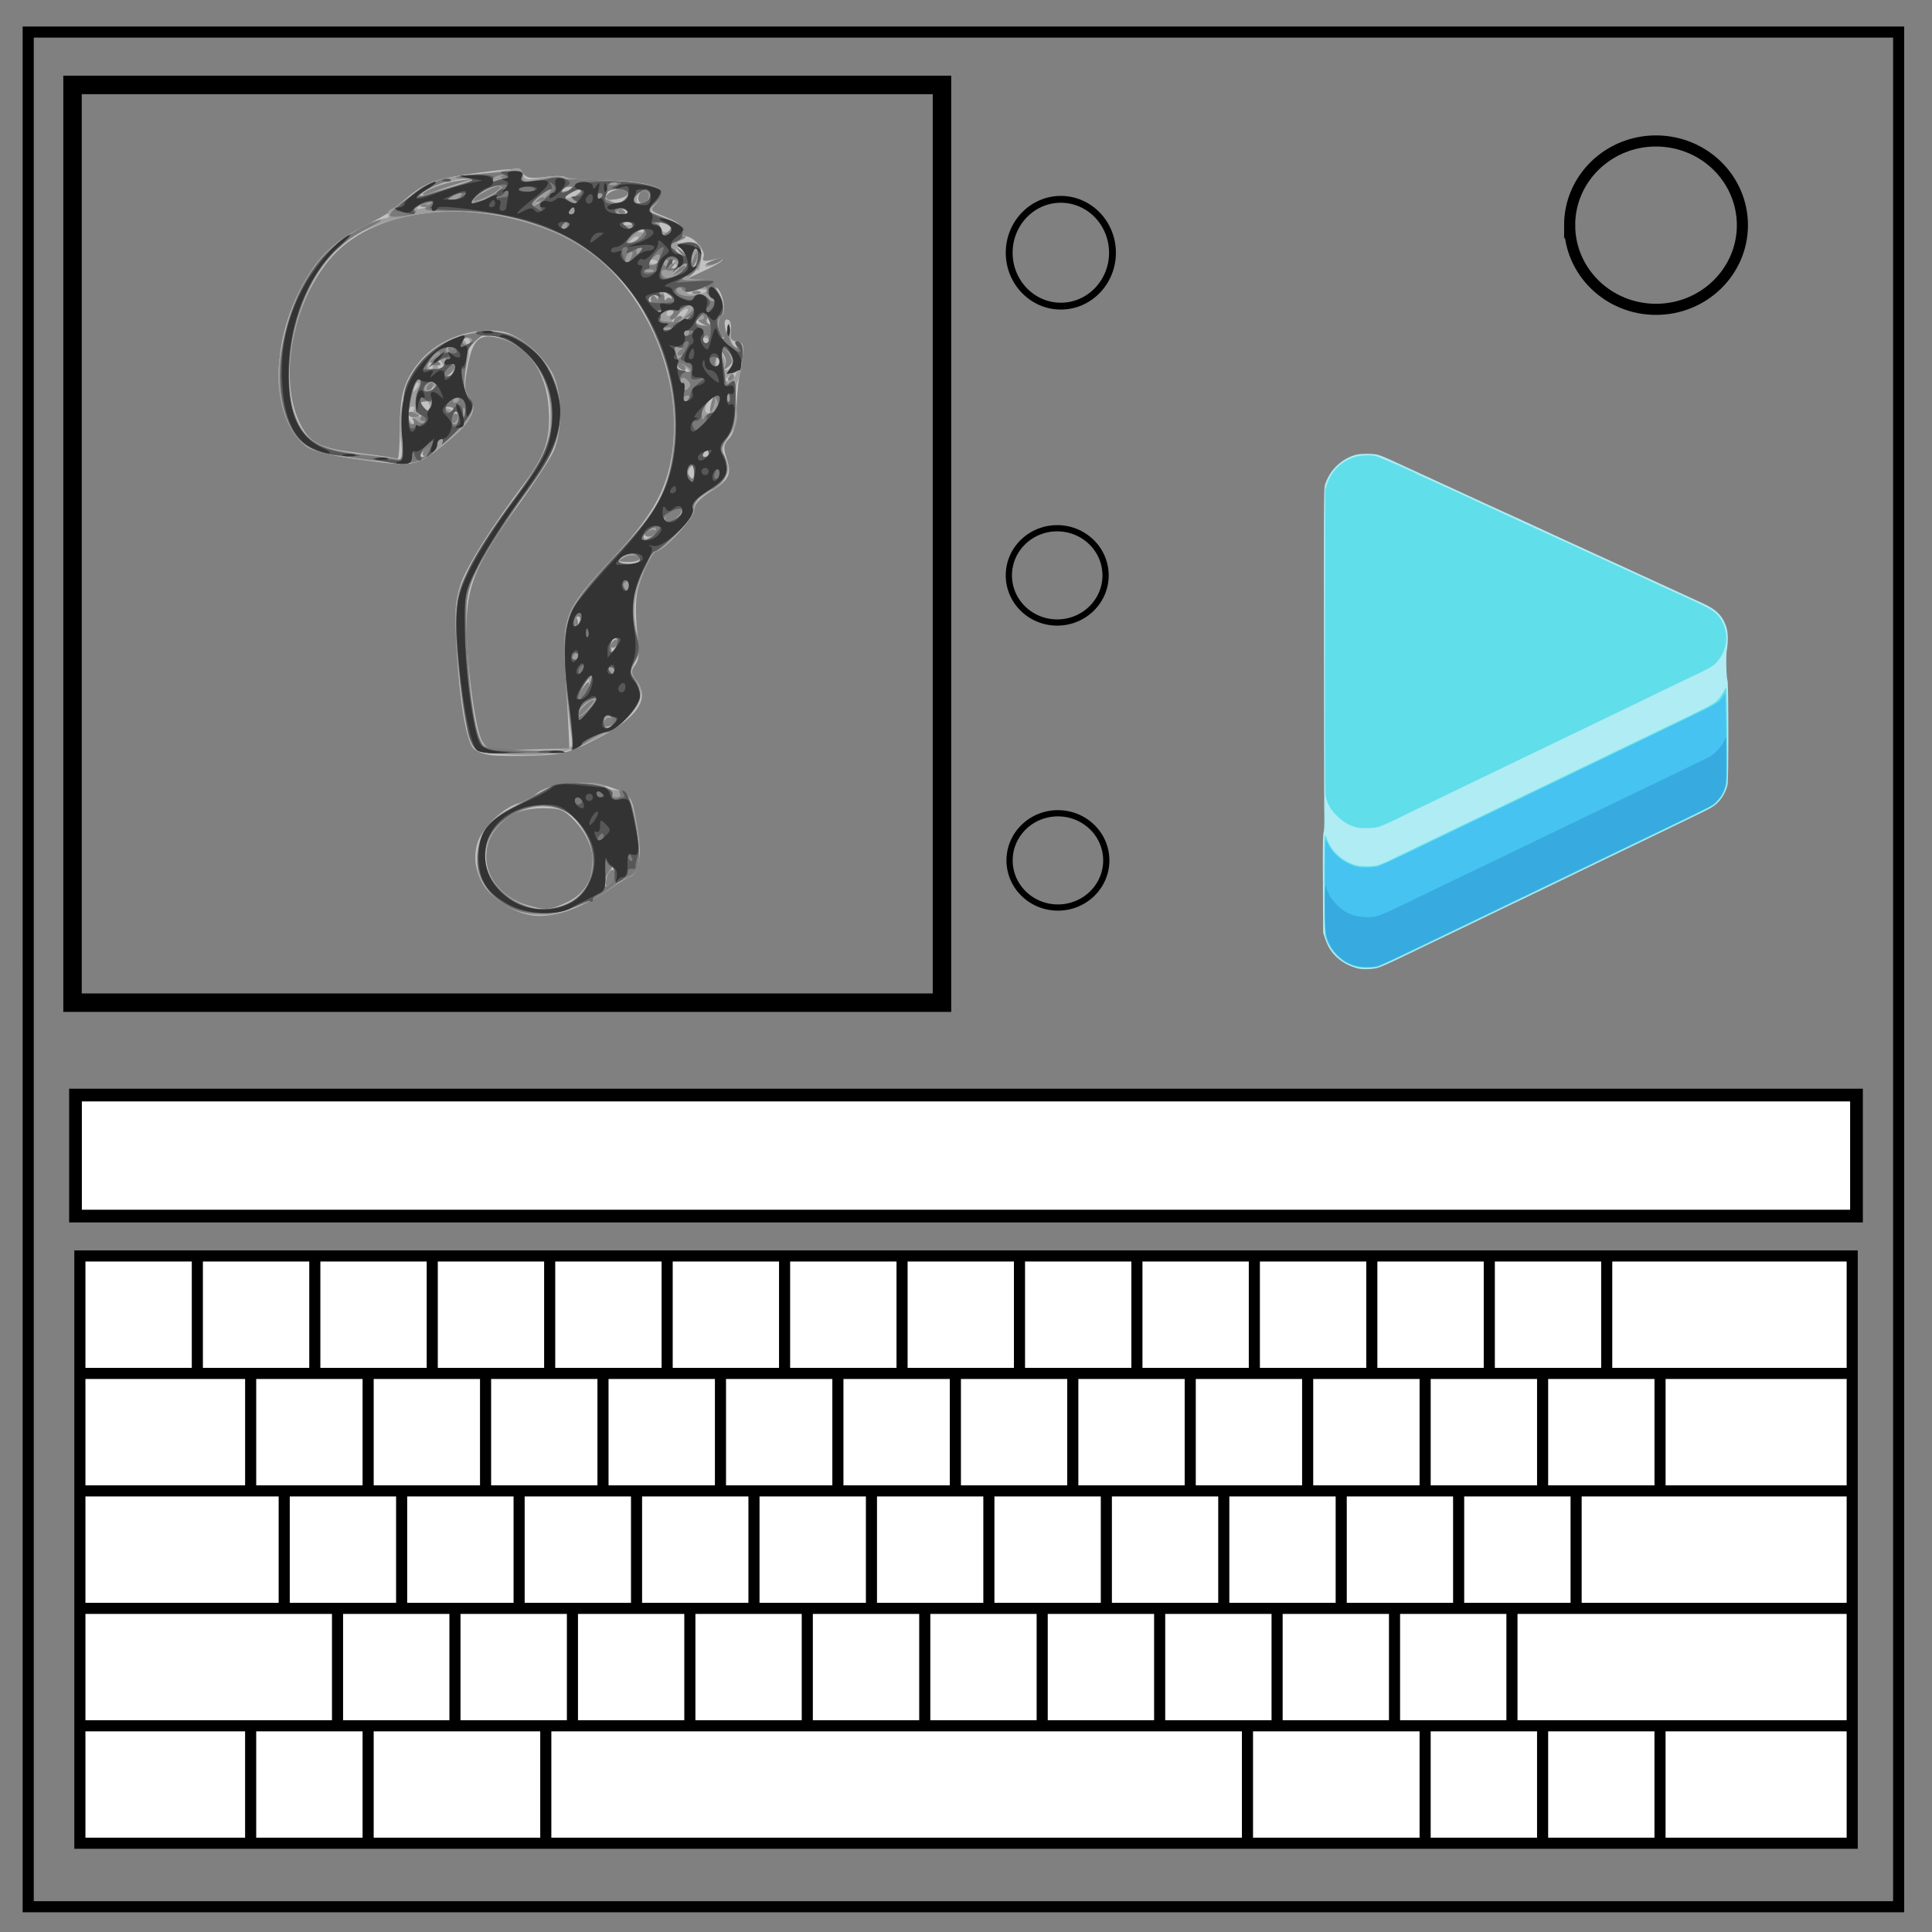 <svg fill="none" viewBox="0 0 348 348" xmlns="http://www.w3.org/2000/svg"><rect x="0" y="0" width="348" height="348" fill="#808080" stroke="none"/><defs><linearGradient id="a" x1="-140.75" x2="-101.21" y1="132.44" y2="132.44" gradientTransform="matrix(3.961 0 0 2.788 570.59 -271.23)" gradientUnits="userSpaceOnUse"><stop offset="0"/></linearGradient></defs><g stroke="#000"><path d="M5.079 5.776h336.913v337.67H5.08z" stroke-width="2"/><path d="M282.73 40.554c0-8.376 6.966-15.165 15.56-15.165 4.126 0 8.084 1.597 11.001 4.441 2.918 2.844 4.558 6.702 4.558 10.724 0 8.376-6.966 15.165-15.56 15.165-8.593 0-15.559-6.79-15.559-15.165z" stroke-width="2"/><path d="M13.6 197.247h320.8v21.8H13.6z" fill="#fff" stroke-width="2.29"/><path d="M14.388 332.01h319.24V226.23H14.388zm.008-84.623h319.24m-319.24 21.16h319.24m-319.24 21.16h319.24m-319.24 21.151h319.24m-298.09-84.624v21.152m21.16-21.152v21.152m21.152-21.152v21.152m21.152-21.152v21.152m21.16-21.152v21.152m21.152-21.152v21.152m21.16-21.152v21.152m21.152-21.152v21.152m21.152-21.152v21.152m0-21.152v21.152m21.152-21.152v21.152m21.16-21.152v21.152m21.16-21.152v21.152m21.152-21.152v21.152m-244.26.001v21.16m21.16-21.16v21.16m21.152-21.16v21.16m21.152-21.16v21.16m21.16-21.16v21.16m21.152-21.16v21.16m21.16-21.16v21.16m21.152-21.16v21.16m21.152-21.16v21.16m21.152-21.16v21.16m21.16-21.16v21.16m21.16-21.16v21.16m21.152-21.16v21.16m-247.82 0v21.15m21.152-21.15v21.15m21.16-21.15v21.15m21.152-21.15v21.15m21.152-21.15v21.15m21.16-21.15v21.15m21.152-21.15v21.15m21.16-21.15v21.15m21.152-21.15v21.15m21.152-21.15v21.15m21.152-21.15v21.15m21.16-21.15v21.15m-223.1.01v21.151m21.152-21.151v21.151m21.16-21.151v21.151m21.152-21.151v21.151m21.152-21.151v21.151m21.16-21.151v21.151m21.152-21.151v21.151m21.16-21.151v21.151m21.152-21.151v21.151m21.152-21.151v21.151m21.152-21.151v21.151m-227.19 0v21.152m21.16-21.152v21.152m232.7-21.152v21.152M256.7 310.858v21.152m21.16-21.152v21.152M98.31 310.858v21.152m126.39-21.152v21.152" fill="#fff" stroke-width="2"/><path d="M181.78 45.523c0-5.313 4.165-9.62 9.303-9.62 2.467 0 4.833 1.014 6.577 2.818s2.725 4.25 2.725 6.802c0 5.313-4.165 9.619-9.303 9.619-5.137 0-9.302-4.307-9.302-9.62z" stroke-width="1.232"/><path d="M181.72 103.64c0-4.689 3.9-8.49 8.71-8.49 2.31 0 4.526.895 6.158 2.487a8.382 8.382 0 0 1 2.552 6.003c0 4.688-3.9 8.489-8.71 8.489s-8.71-3.801-8.71-8.49zm.129 51.338c0-4.688 3.9-8.489 8.71-8.489 2.31 0 4.526.894 6.158 2.486a8.382 8.382 0 0 1 2.552 6.003c0 4.689-3.9 8.49-8.71 8.49s-8.71-3.802-8.71-8.49z" stroke-width="1.12"/></g><g stroke-width=".13"><path d="M244.9 174.5c-1.054-.176-2.592-.854-3.45-1.52-1.438-1.115-2.2-2.213-2.815-4.055l-.305-.911-.042-8.692c-.034-6.793-.005-8.855.127-9.441.122-.539.155-1.592.119-3.745-.028-1.647-.057-15.418-.065-30.602-.014-26.61-.006-27.633.228-28.324.867-2.561 2.866-4.503 5.413-5.26.948-.28 3.232-.282 4.185 0 .613.18 1.6.607 4.484 1.94l1.497.687a164579.38 164579.38 0 0 0 13.218 6.085c1.289.594 3.34 1.53 4.558 2.082s3.356 1.53 4.753 2.177a1516.5 1516.5 0 0 0 6.511 3.002 120222.928 120222.928 0 0 1 15.106 6.933c.68.311 2.468 1.135 3.972 1.83a820.01 820.01 0 0 0 4.167 1.912c2.571 1.164 3.672 2.243 4.376 4.288.332.967.376 2.574.114 4.18-.187 1.154-.107 4.816.123 5.564.187.607.193 17.652.008 18.638-.216 1.144-.908 2.434-1.768 3.293-.682.681-1.095.928-3.634 2.166a3798.461 3798.461 0 0 1-15.431 7.452c-.895.428-4.265 2.054-7.488 3.613-8.025 3.882-9.602 4.642-10.809 5.209-.573.269-2.155 1.03-3.516 1.691s-4.584 2.215-7.162 3.452a4993.33 4993.33 0 0 0-8.644 4.157c-2.818 1.36-4.216 1.964-4.86 2.1-.845.177-2.227.224-2.97.1z" fill="#afecf4"/><path d="M243.79 173.97c-.575-.195-1.35-.55-1.72-.789-.93-.598-2.17-1.96-2.652-2.914-.864-1.711-.817-1.132-.865-10.835-.025-5.045.006-8.894.073-8.96.067-.067.234.21.399.663.773 2.12 2.553 3.815 4.834 4.603.685.236 1.134.293 2.344.294 1.814.002 2.071-.076 5.21-1.594 1.253-.607 3.597-1.734 5.208-2.506 1.612-.772 4.044-1.944 5.405-2.605 1.36-.661 2.943-1.423 3.516-1.694.573-.27 2.038-.973 3.255-1.561 1.218-.589 2.859-1.38 3.646-1.758.788-.378 2.4-1.155 3.581-1.725l9.246-4.46 9.311-4.493c1.218-.588 3.591-1.73 5.274-2.535 7.863-3.767 8.792-4.252 9.483-4.954.36-.365.848-1.04 1.086-1.498.238-.46.474-.793.524-.742.05.05.106 3.93.122 8.622.03 8.435.027 8.539-.25 9.376-.365 1.096-.735 1.688-1.6 2.565-.804.813.152.325-14.053 7.171-12.265 5.911-12.034 5.8-18.36 8.852-3.045 1.468-6.18 2.979-6.968 3.356-.787.377-4.186 2.016-7.553 3.642-10.259 4.954-13.646 6.541-14.285 6.694-.336.08-1.185.144-1.888.143-1.043-.002-1.468-.068-2.323-.358zm.46-24.971c-1.291-.356-2.345-.98-3.41-2.022-1.199-1.172-1.873-2.428-2.07-3.855-.076-.544-.11-11.417-.09-27.912l.036-27.021.307-.912c.81-2.398 2.46-4.076 4.825-4.907 1.055-.37 2.977-.458 4.043-.184.696.179 6.935 2.898 7.363 3.21.072.051.54.269 1.042.483.81.345 7.665 3.486 10.223 4.684.537.252 1.21.56 1.497.685.287.125 1.342.609 2.344 1.075 1.56.726 2.825 1.307 7.163 3.29.358.164 1.487.685 2.51 1.158 1.022.472 1.88.859 1.907.859.027 0 .743.327 1.592.727.85.4 1.778.833 2.065.962.286.13.93.425 1.432.657.501.232 2.318 1.066 4.037 1.854 4.697 2.15 6.27 2.874 7.488 3.447.608.286 1.37.639 1.693.783 6.9 3.1 8.156 3.739 8.952 4.554 2.05 2.1 2.31 5.453.614 7.916-.846 1.228-1.326 1.556-4.423 3.026a1253.41 1253.41 0 0 0-8.92 4.3c-2.259 1.095-2.544 1.233-14.455 6.968-4.691 2.26-9.584 4.618-10.874 5.241-1.29.624-3.721 1.795-5.404 2.604-1.683.809-4.458 2.15-6.167 2.981s-3.122 1.511-3.143 1.511-1.552.74-3.404 1.642c-4.63 2.257-4.734 2.294-6.56 2.349-1.057.031-1.707-.014-2.213-.153z" fill="#60deea"/><path d="M243.85 173.9c-2.466-.84-4.37-2.88-5.003-5.362-.167-.654-.198-2.066-.198-9.018 0-4.533.046-8.242.102-8.242.056 0 .284.37.507.821.915 1.857 2.997 3.487 5.12 4.01.99.244 2.883.21 3.842-.068.43-.125 2.971-1.282 5.648-2.57 6.786-3.269 8.464-4.077 12.258-5.9 1.826-.879 8.33-4.015 14.455-6.97a13451.94 13451.94 0 0 1 12.827-6.186c.93-.446 4.183-2.014 7.227-3.484 9.477-4.575 8.844-4.218 9.7-5.476l.424-.624.083 3.099c.215 8.115.241 12.107.087 13.022-.266 1.577-1.077 2.973-2.266 3.899-.477.372-4.623 2.433-11.088 5.511-.716.341-3.031 1.456-5.144 2.477a4165.134 4165.134 0 0 1-12.436 5.995c-.716.34-2.357 1.13-3.646 1.754s-4.659 2.25-7.488 3.612l-7.032 3.389c-10.465 5.049-12.96 6.228-13.553 6.404-1.08.32-3.352.272-4.425-.094z" fill="#46c3f0"/><path d="M244.09 173.93c-2.624-.749-4.686-2.99-5.245-5.698-.234-1.136-.292-8.619-.066-8.619.071 0 .13.117.13.26 0 .143.187.656.415 1.14.56 1.186 2.172 2.813 3.362 3.392 1.645.8 3.56 1.024 5.285.617 1.006-.238 1.548-.49 12.62-5.865 1.29-.626 2.755-1.33 3.256-1.562s1.908-.907 3.126-1.496c1.217-.59 3.678-1.775 5.469-2.635 1.79-.86 4.955-2.386 7.032-3.392s4.48-2.163 5.34-2.573c.859-.41 2.558-1.228 3.776-1.82 2.092-1.014 3.133-1.517 7.162-3.453 4.139-1.989 5.396-2.597 8.334-4.03 1.72-.839 3.39-1.648 3.712-1.8.885-.415 2.277-1.868 2.732-2.85l.381-.824.003 4.102c.002 2.256-.054 4.349-.124 4.651-.328 1.423-1.42 2.97-2.573 3.646-.52.305-2.152 1.105-7.646 3.746-.788.378-2.43 1.17-3.647 1.76s-2.8 1.352-3.516 1.694c-.716.342-2.415 1.162-3.776 1.822-1.361.66-3.002 1.451-3.646 1.757-.645.306-5.392 2.593-10.548 5.083s-10.08 4.862-10.94 5.273c-1.863.89-4.025 1.929-7.031 3.382-7.048 3.406-8.749 4.196-9.412 4.369-1.025.267-2.886.23-3.964-.077z" fill="#37aadf"/></g><g stroke-width=".652"><path d="M94.245 164.53c-6.302-2.017-9.737-7.178-8.308-12.483.776-2.884 4.844-6.79 7.729-7.425 1.112-.244 2.178-.696 2.369-1.004 1.5-2.428 9.142-3.454 13.839-1.858 3.673 1.247 3.917 1.571 4.75 6.304 1.067 6.052.713 8.592-1.374 9.86-.929.565-2.836 1.777-4.238 2.695-5.836 3.818-10.881 5.155-14.767 3.911zm7.773-1.956c5.804-2.635 6.432-9.595 1.342-14.872-1.807-1.874-2.45-2.12-5.545-2.12-5.311 0-8.804 2.315-9.957 6.597-1.26 4.677 1.838 9.353 7.217 10.897 3.236.928 3.898.88 6.943-.502zm8.683-5.007c0-1.55-1.137-.978-1.465.737-.253 1.324-.143 1.496.576.899.49-.406.89-1.142.89-1.636zm-22.284-21.545c-1.317-.162-2.76-.733-3.206-1.27-1.264-1.524-2.49-8.932-2.96-17.897-.354-6.719-.237-8.771.651-11.444 1.108-3.337 5.727-10.694 11.506-18.328 3.778-4.99 4.792-8.097 4.423-13.546-.458-6.774-3.912-11.506-9.282-12.717-3.293-.743-4.431.39-5.336 5.307-.628 3.415-.602 4.32.148 5.169 2.08 2.355.601 4.95-5.507 9.655-4.011 3.09-4.676 3.165-15.103 1.691-4.342-.614-7.443-1.406-8.477-2.165-6.214-4.563-6.798-17.26-1.295-28.162 2.764-5.475 5.836-8.628 10.882-11.169 2.38-1.198 4.791-2.551 5.358-3.005s2.085-1.692 3.373-2.749c3.221-2.643 5.078-3.261 12.982-4.322 6.254-.84 6.915-.826 7.635.153.627.853 1.435.986 3.96.651 1.744-.231 3.379-.214 3.631.04.253.252 3.166.513 6.474.578 9.752.193 12.496 1.353 9.925 4.194-1.094 1.21-1.066 1.286.736 2.002 3.238 1.286 3.833 1.734 3.74 2.814-.05.578.316 1.051.815 1.051 1.39 0 3.661 2.587 3.239 3.689-.303.789.005.896 1.58.55 2.979-.655 2.34.206-1.468 1.98l-3.424 1.594 2.81.006c1.545.003 2.644.275 2.441.603-.202.328-.074.695.287.815 1.165.389 1.95 4.306 1.019 5.08-.927.769-.576 3.942.437 3.942.364 0 .468-.712.237-1.63-.236-.94-.127-1.63.256-1.63.69 0 .897.82.698 2.77-.064.633.321 1.142.865 1.142 1.535 0 1.75.915 1.018 4.33-.374 1.743-.738 5.119-.809 7.502-.095 3.167-.454 4.692-1.335 5.665-1.03 1.138-1.099 1.655-.471 3.555.971 2.943.51 3.897-2.933 6.073-1.998 1.263-2.89 2.272-2.89 3.27 0 1.42-5.492 7.384-6.847 7.435-.71.027-2.493 3.725-3.297 6.838-.52 2.017-.485 5.236.109 9.781.224 1.723.02 3.04-.604 3.88-.84 1.13-.801 1.466.35 3.023 2.394 3.238-.15 6.697-7.735 10.512-4.57 2.299-5.725 2.6-10.668 2.783-3.048.113-6.62.073-7.938-.088zm14.03-3.807c-.059-1.435-.323-6.192-.588-10.572-.644-10.642-.15-11.89 8.24-20.813 7.401-7.871 10.041-12.537 10.998-19.44 2.138-15.422-6.642-32.775-19.646-38.828-15.238-7.093-33.147-5.576-41.495 3.514-7.102 7.734-9.924 21.921-5.981 30.067 1.82 3.76 3.452 4.572 11.023 5.493 3.375.41 6.335.868 6.578 1.018s.439-2.282.436-5.405c-.006-6.209.801-8.85 3.787-12.391 3.272-3.88 9.662-6.073 14.86-5.098 2.932.55 7.528 4.55 9.032 7.861 1.619 3.564 1.61 10.25-.018 13.73-.671 1.435-3.455 5.69-6.186 9.456-7.294 10.056-9.143 14.087-9.415 20.525-.276 6.56 1.455 20.18 2.834 22.284 1.002 1.53 1.238 1.569 8.338 1.39l7.307-.184zm8.255-2.352c0-.32-.44-.583-.978-.583s-.978.431-.978.958c0 .583.382.811.978.582.538-.206.978-.637.978-.957zm-3.65-3.725c-.344-.53-2.87 1.605-2.87 2.424 0 .612.508.393 1.502-.646.826-.863 1.441-1.664 1.367-1.778zm-.935-2.643c-.018-.892-.174-.86-.979.204-1.246 1.648-1.232 2.71.021 1.669.538-.447.969-1.29.958-1.873zm5.237-7.985c0-.36-.293-.471-.652-.25s-.652.697-.652 1.056.293.47.652.249.652-.697.652-1.055zm-7.38-3.958c-.208-.52-.362-.366-.394.394-.028.687.126 1.072.343.856.217-.217.24-.78.051-1.25zm11.292-10.963c0-.828-1.978-.828-3.26 0-.742.48-.467.634 1.141.642 1.166.005 2.12-.284 2.12-.642zm2.935-4.565c.221-.358-.037-.652-.575-.652-.538 0-1.16.294-1.381.652s.037.652.575.652c.538 0 1.16-.293 1.38-.652zm3.788-2.892c.784-.594.939-1.045.46-1.34-.761-.47-2.618.737-2.618 1.704 0 .809.785.677 2.158-.364zM77.445 80.95c0-.359-.293-.471-.652-.25-.358.222-.652.697-.652 1.056s.294.47.652.249c.359-.222.652-.697.652-1.055zm5.217-5.83c0-.338-.293-.614-.652-.614s-.652.457-.652 1.016c0 .56.293.836.652.614.359-.222.652-.68.652-1.017zm-7.173-.218c0-.141-.44-.426-.978-.632s-.978-.091-.978.256c0 .348.44.632.978.632s.978-.115.978-.256zm53.285-2.493c.28-1.838-.42-1.137-.792.793-.157.814-.091 1.286.146 1.05.237-.238.528-1.067.646-1.843zm-50.677-3.197c0-.359-.293-.47-.652-.249-.359.222-.652.696-.652 1.055s.293.47.652.25c.359-.222.652-.697.652-1.056zm54.123-1.227c0-.359-.13-.652-.288-.652s-.468.293-.69.652c-.222.359-.092.652.287.652.38 0 .691-.293.691-.652zm-50.211-2.116c0-.364-.432-.293-.978.16-.538.446-.978 1.105-.978 1.464 0 .363.432.293.978-.16.538-.447.978-1.105.978-1.464zm41.408.16c-.222-.359-.696-.652-1.055-.652s-.47.293-.25.652.697.652 1.056.652.47-.294.249-.652zm8.115-2.025c-.364-.68-.98-1.236-1.37-1.236-.468 0-.436.33.095.97.443.533.619 1.455.391 2.049-.344.896-.249.941.566.265.729-.605.81-1.128.318-2.048zm-52.7.231c.812-1.034.789-1.057-.246-.246-.627.492-1.14 1.006-1.14 1.141 0 .537.535.192 1.387-.895zm44.586-.815c.221-.358.11-.652-.25-.652s-.833.294-1.055.652-.11.652.25.652.833-.293 1.055-.652zm-41.734-.652c.221-.358.092-.652-.288-.652s-.69.294-.69.652c0 .359.129.652.287.652.158 0 .469-.293.69-.652zm46.13-4.346c-.45-.181-.665-.578-.478-.881.188-.303-.003-.764-.423-1.023-.476-.295-.588-.19-.298.28.26.422.09.758-.388.763-.62.008-.586.183.124.643.538.347 1.272.613 1.63.59.36-.023.284-.19-.166-.372zm-5.05-.87c.223-.36.11-.653-.248-.653s-.834.294-1.055.652-.11.653.249.653.833-.294 1.055-.653zm-4.238-3.223c0-.337-.293-.795-.652-1.016-.358-.222-.652.054-.652.613 0 .56.294 1.017.652 1.017s.652-.276.652-.614zm2.283-.038c.221-.359.092-.652-.288-.652s-.69.293-.69.652.129.652.287.652c.158 0 .469-.293.69-.652zm5.366-1.698c-.217-.217-.78-.24-1.25-.052-.52.209-.366.363.394.394.687.029 1.073-.125.856-.342zm-2.718-4.674c-.218-.218-.904.133-1.523.781-1.076 1.127-1.058 1.144.398.398.837-.43 1.344-.96 1.125-1.179zm-2.24.014c.812-1.034.789-1.057-.245-.246-1.086.852-1.432 1.387-.895 1.387.135 0 .649-.513 1.141-1.14zm4.427-2.12c-.024-.644-.227-.533-.597.327-.77 1.793-.77 2.822 0 1.63.348-.538.616-1.418.597-1.956zm-1.9.407c0-.136-.514-.65-1.142-1.141-1.034-.812-1.057-.788-.246.246.852 1.086 1.387 1.431 1.387.895zm-11.087-7.867c0-.158-.293-.469-.652-.69-.359-.222-.652-.092-.652.287 0 .38.293.69.652.69s.652-.128.652-.287zm-35.389-1.41c-.217-.217-.779-.24-1.25-.052-.52.208-.365.363.394.394.688.029 1.073-.126.856-.342zm12.93-3.373c-.511-.511-4.928 1.8-4.928 2.579 0 .309 1.202-.051 2.672-.8 1.469-.75 2.484-1.55 2.256-1.779zm7.805 1.936c-.2-.2-.727 0-1.17.446-.638.644-.564.719.366.365.643-.245 1.005-.61.804-.81zm18.928.47c.241-.39.1-1.048-.315-1.462-.569-.569-.895-.523-1.334.189-.622 1.005-.309 1.982.636 1.982.316 0 .772-.32 1.013-.71zm-3.78-1.085c.393-1.199-2.771-1.02-3.796.214-.752.907-.594 1.003 1.337.815 1.205-.117 2.311-.58 2.459-1.028zm-30.49-1.855l2.935-.884-2.934.387c-2.709.358-6.521 1.829-6.521 2.516 0 .161.807-.028 1.793-.421.986-.393 3.114-1.112 4.727-1.598zm8.953-1.31c-.217-.217-.779-.24-1.25-.051-.52.208-.365.362.394.394.688.028 1.073-.126.856-.343z" fill="#c2c2c2"/><path d="M94.725 164.57c-2.951-.754-4.506-1.746-6.758-4.31-1.687-1.923-2.045-2.881-2.045-5.472 0-4.297 1.95-7.044 6.852-9.65 2.15-1.143 4.76-2.536 5.8-3.097 2.127-1.146 9.849-1.417 10.497-.368.221.358 1.134.652 2.028.652 2.058 0 3.29 2.723 3.893 8.612.438 4.28-.277 7.038-1.827 7.038-.412 0-1.356.567-2.096 1.26-2.065 1.932-9.046 5.184-11.866 5.528-1.387.169-3.403.082-4.479-.193zm7.03-1.615c3.27-1.383 4.57-3.283 4.866-7.11.228-2.939-.009-3.839-1.704-6.476-1.513-2.355-2.54-3.215-4.45-3.724-4.865-1.297-9.967.963-12.167 5.39-1.629 3.278-1.004 6.313 1.896 9.214 3.334 3.334 7.676 4.35 11.56 2.706zm8.946-5.843c0-1.654-.956-.78-1.65 1.51-.442 1.454-.382 1.531.578.735.59-.49 1.072-1.5 1.072-2.245zM89.84 135.803c-3.821-.294-4.316-.499-5.082-2.105-1.067-2.234-2.748-15.55-2.748-21.758 0-4.159.288-5.246 2.595-9.806 1.427-2.821 4.685-7.917 7.24-11.324 5.977-7.971 7.282-10.846 7.282-16.043 0-6.943-3.566-12.314-9.32-14.038-2.25-.674-2.743-.622-3.883.41-.74.669-1.306.855-1.306.428a.745.745 0 0 0-.732-.753c-.507 0-.483.3.077.974.485.585.638 1.694.383 2.772-.908 3.824-.907 5.98.003 6.734 1.116.927 1.145 2.41.083 4.29-1.147 2.033-7.668 7.22-9.725 7.736-1.879.472-12.07-.61-16.678-1.769-3.436-.864-5.64-3.343-6.977-7.845-1.318-4.439-1.253-7.756.268-13.704 2.418-9.456 6.628-15.422 13.2-18.707 2.203-1.1 4.415-2 4.917-2 .502 0 .73-.296.507-.657s.126-.85.776-1.088c.65-.238 2.17-1.282 3.375-2.322 2.944-2.539 4.655-3.119 11.176-3.79 3.048-.314 6.22-.767 7.048-1.008 1.164-.338 1.583-.144 1.844.855.307 1.176.631 1.239 3.597.7 2.204-.4 3.534-.365 4.105.109.477.396 3.222.66 6.308.606 9.39-.164 12.613 1.13 10.002 4.014-1.383 1.529-1.312 1.626 2.008 2.736 1.753.586 2.553 1.223 2.492 1.984-.05.617.243 1.142.652 1.167.408.025.156.314-.562.641-1.191.545-1.163.59.326.534 3.192-.12 3.32-.013 3.162 2.653-.083 1.413-.35 2.447-.59 2.298-.243-.15-.315-1.086-.162-2.08.241-1.569.179-1.652-.468-.629-.41.65-.565 1.653-.344 2.23.222.578.026 1.289-.434 1.58-.505.321.306.536 2.043.542 1.584.006 2.694.195 2.468.422s.018 1.025.543 1.775c1.044 1.49 1.275 4.06.412 4.593-.299.185-.409 1.251-.245 2.37.328 2.233 1.164 1.886 1.623-.673.216-1.206.315-1.005.38.777.05 1.324.429 2.616.843 2.872.493.305.574.177.235-.372-.346-.56-.217-.734.388-.524.995.345.918 5.179-.113 7.105-.313.585-.404 2.494-.202 4.243.309 2.671.111 3.554-1.235 5.52-1.447 2.116-1.516 2.506-.712 4.04 1.21 2.311.226 4.305-3.059 6.196-1.84 1.059-2.576 1.917-2.576 3.004 0 1.35-4.917 6.809-6.876 7.633-.79.332-2.621 4.136-3.421 7.109-.67 2.49-.632 4.905.135 8.56.35 1.67.201 2.936-.503 4.3-.901 1.741-.899 2.032.024 2.955 2.87 2.87-.104 7.31-7.328 10.939-5.252 2.638-9.1 3.216-17.238 2.59zm12.564-1.012c.735-.281.82-.953.397-3.097-.298-1.506-.738-6.268-.978-10.583-.559-10.04.068-11.594 8.07-19.993 9.62-10.1 11.556-14.316 11.465-24.98-.157-18.464-11.268-32.579-28.988-36.827-12.908-3.094-27.576.05-33.128 7.1-8.53 10.834-9.636 29.697-1.974 33.659 1.09.563 4.535 1.31 7.656 1.66 3.12.35 6.136.779 6.7.953.875.27.962-.17.597-3.02-.914-7.121 1.495-13.736 6.202-17.031 3.57-2.5 9.125-3.623 12.665-2.563 5.777 1.73 9.832 7.469 9.832 13.91 0 5.23-1.319 8.274-6.822 15.741-2.688 3.648-6.068 8.93-7.51 11.737-2.533 4.932-2.621 5.319-2.61 11.412.016 8.334 1.623 19.543 3.023 21.09.913 1.009 2.116 1.193 7.772 1.193 3.681 0 7.115-.162 7.63-.36zm8.149-4.734c.142-.426-.207-.775-.774-.775s-1.033.465-1.033 1.033c0 1.152 1.404.95 1.807-.258zm-3.466-3.925c-.491-.572-2.905 1.376-2.905 2.345 0 .894.294.796 1.545-.512.85-.89 1.462-1.714 1.36-1.833zm-.972-2.961c-.022-1.307-.078-1.293-.955.243-1.221 2.135-1.221 2.97 0 1.956.538-.447.967-1.436.955-2.2zm5.23-7.745c.004-.27-.284-.49-.643-.49s-.647.66-.642 1.468c.008 1.186.131 1.28.642.489.348-.538.637-1.198.642-1.467zm-6.928-3.424c.207-.538.091-.978-.256-.978s-.632.44-.632.978.116.978.257.978c.14 0 .425-.44.631-.978zm10.85-11.292c0-.547-.632-.784-1.743-.652-2.427.287-2.6 1.51-.213 1.51 1.183 0 1.956-.339 1.956-.858zm3.019-5.144c-.538-.537-2.367.324-2.367 1.114 0 .483.417.473 1.36-.032.748-.4 1.201-.887 1.007-1.082zm3.802-2.375c.866-.633.984-1.013.422-1.36-.808-.5-2.678.663-2.678 1.666 0 .824.873.705 2.256-.306zm2.96-8.381c0-1.054-.192-1.242-.725-.71-.4.4-.529 1.046-.288 1.435.675 1.092 1.013.85 1.013-.725zm-47.901-3.174c.701-1.135-.098-1.376-.992-.298-.515.62-.564.994-.132.994.382 0 .887-.313 1.124-.696zm50.51.044c0-.359-.13-.652-.288-.652-.158 0-.469.293-.69.652s-.093.652.287.652.69-.294.69-.652zM74.51 75.81c-.222-.359.127-.686.776-.728 1.1-.07 1.103-.096.03-.375-.631-.165-.98-.571-.776-.903s.062-.602-.318-.602c-.758 0-.95 2.13-.256 2.825.658.658 1 .521.544-.217zm7.932-1.586c-.216-.562-.915-.988-1.554-.947-.996.065-1.009.117-.09.36.73.195.961.74.726 1.718-.273 1.136-.173 1.273.482.662.455-.424.651-1.231.436-1.793zm46.304-1.633c.197-1.293.084-1.398-.756-.701-1.157.96-1.333 2.84-.232 2.473.416-.139.86-.936.988-1.772zm-51.302.72c0-.85-.776-1.414-1.406-1.025-.675.417-.093 1.568.792 1.568.337 0 .614-.245.614-.544zm-2.083-4.365c-.2-.201-.565.16-.81.804-.354.93-.279 1.004.365.365.446-.442.646-.968.445-1.17zm2.735.63c0-.558-.294-.835-.652-.613-.359.222-.652.68-.652 1.017 0 .337.293.613.652.613s.652-.457.652-1.016zm54.395-2.01c.357-.931.26-.955-.746-.184-.635.487-1.278.969-1.427 1.07-.15.102.186.185.745.185.56 0 1.202-.482 1.428-1.07zm-50.878-.613c.612-1.595.48-1.806-.583-.924-1.084.9-1.297 1.956-.395 1.956.32 0 .76-.464.978-1.032zm42.129-.598c-.909-1.095-1.957-1.295-1.957-.374 0 .332.514.738 1.142.902s1.25.333 1.384.374c.133.042-.123-.364-.57-.902zm-45.81-.326c-.089-.359.131-.58.49-.49.358.09.571.406.473.701-.099.296.136.343.52.105.487-.3.493-.682.022-1.25-.373-.449-.46-1.08-.194-1.402.265-.322-.17-.035-.969.637-.798.671-1.295 1.475-1.103 1.786.476.77.962.714.762-.087zm53.819-.163c.366-1.022-.662-3.098-1.534-3.098-.417 0-.398.475.053 1.318.388.725.528 1.605.31 1.956-.216.351-.108.639.242.639s.768-.367.929-.815zm-2.347-1.264c-.208-.52-.362-.365-.394.394-.028.688.126 1.073.343.856.216-.217.24-.779.051-1.25zm-5.988-1.182c.222-.358.11-.652-.249-.652s-.833.294-1.055.652-.11.652.249.652.833-.293 1.055-.652zm-41.734-.652c.222-.358.092-.652-.288-.652s-.69.294-.69.652c0 .359.13.652.287.652.159 0 .47-.293.691-.652zm45.972-1.304c0-.359-.31-.652-.69-.652-.38 0-.51.293-.288.652s.532.652.69.652c.159 0 .288-.293.288-.652zm-.022-3.953c-.372-.695-.83-1.264-1.017-1.264-.188 0-.16.294.061.652.222.36-.072.653-.652.653-1.516 0-.687.999.93 1.12 1.147.087 1.251-.091.678-1.161zm-4.368-.612c.614-.717.826-1.304.471-1.304s-1.232.587-1.95 1.304c-.812.813-.99 1.305-.47 1.305.458 0 1.335-.587 1.95-1.305zm-1.805-.652c.222-.358.11-.652-.249-.652s-.833.294-1.055.652c-.222.359-.11.652.25.652s.833-.293 1.054-.652zm-2.934-2.282c0-.538-.276-.978-.614-.978-.822 0-1.411 1.018-.89 1.54.734.734 1.504.446 1.504-.562zm2.608-.295c0-.299-.407-.7-.904-.89-.633-.244-.807.027-.578.9.307 1.176 1.482 1.168 1.482-.01zm6.122-1.217c.182-.294-.535-.407-1.592-.252-1.057.155-1.921.395-1.921.534 0 .497 3.19.24 3.513-.282zm-3.513-4.45c0-.205-.422-.21-.938-.013-.521.2-1.027-.068-1.14-.604-.158-.743-.39-.666-1.01.338-.694 1.122-.657 1.245.27.89.76-.292.925-.17.564.415-.404.653-.22.672.87.087.761-.407 1.384-.907 1.384-1.113zm-5.217-.63c0-.539-1.266-.844-1.557-.374-.188.304.085.554.607.554.523 0 .95-.08.95-.18zm4.8-1.885c-.409-1.066-1.54-1.345-1.54-.38 0 .494.457.831 1.773 1.306.078.029-.026-.388-.233-.926zm-8.37-2.809c-.2-.2-.726 0-1.169.446-.639.644-.564.718.365.365.643-.245 1.005-.61.805-.81zm1.437-1.172c-.217-.216-.78-.24-1.25-.051-.52.208-.366.362.394.394.688.028 1.073-.126.856-.343zm4.415-.258c.222-.359.263-.652.092-.652s-.779-.18-1.35-.399c-.76-.291-.93-.117-.636.652.457 1.19 1.296 1.367 1.894.4zm-7.023-1.046c-.217-.217-.78-.24-1.25-.051-.52.208-.366.362.394.394.687.028 1.072-.126.856-.343zm-.476-1.819c0-.14-.44-.425-.978-.631-.538-.207-.978-.091-.978.256s.44.632.978.632.978-.116.978-.257zm-36.428-1.561c-.47-.157-1.165.025-1.544.404-.484.484-.23.568.855.285.882-.23 1.178-.526.69-.69zm13.16-3.215c-.993-.339-4.772 1.605-4.772 2.454 0 .357 1.247.01 2.772-.771 1.524-.782 2.424-1.539 2-1.683zm7.944 2.424c.222-.358.11-.652-.249-.652s-.833.294-1.055.652-.11.653.249.653.833-.294 1.055-.653zm14.542-.13c1.258-1.258.915-1.826-1.104-1.826-3.123 0-3.15 1.876-.037 2.533.197.042.71-.277 1.141-.707zm4.37-.53c0-1.398-1.896-1.196-2.17.23-.168.872.097 1.138.969.97.66-.127 1.2-.668 1.2-1.2zm-12.37-.675c.507-.823-2.352-1.485-3.115-.722-.472.472-.203.567.881.31 1.528-.364 1.534-.35.257.655-1.284 1.012-1.281 1.022.173.655.813-.205 1.624-.609 1.803-.898zm-24.148-.81c1.793-.567 3.847-1.163 4.565-1.324 1.052-.235.99-.306-.326-.364-2.215-.098-6.551 1.157-8.148 2.358-.72.541-.868.844-.33.673.538-.172 2.446-.776 4.239-1.343zm11.235-2.161c-.217-.217-.779-.24-1.25-.052-.52.209-.365.363.394.394.688.029 1.073-.125.856-.342zm35.39 16.106c0-.542 2.674-1.517 3.07-1.12.108.106-.54.529-1.438.938-.898.41-1.633.491-1.633.182z" fill="#9e9e9e"/><path d="M92.443 163.76c-8.113-3.235-8.69-13.975-.958-17.843 1.423-.712 4.008-2.12 5.743-3.127 2.48-1.44 3.875-1.807 6.52-1.714 3.83.135 7.109 1.118 6.58 1.973-.196.317.119.576.7.576.58 0 .873-.293.651-.652-.221-.359-.102-.652.265-.652 1.09 0 1.932 2.167 2.736 7.035.844 5.11.452 7.809-1.227 8.442-.617.232-2.286 1.261-3.71 2.287-5.66 4.077-12.596 5.55-17.3 3.675zm9.366-.819c5.988-2.502 6.734-10.199 1.539-15.882-3.92-4.287-13.842-1.11-15.8 5.058-1.196 3.766 1.428 8.492 5.822 10.487 3.191 1.45 5.552 1.544 8.44.337zm8.871-5.864c-.02-1.36-.04-1.363-.978-.122-1.329 1.758-1.314 3.429.021 2.32.538-.446.969-1.435.957-2.198zm-24.987-22.102c-1.57-1.15-3.178-11.294-3.278-20.693-.077-7.198.004-7.67 2.012-11.763 1.151-2.345 4.298-7.257 6.993-10.915 2.696-3.658 5.468-7.762 6.16-9.12 4.273-8.375.446-19.296-7.608-21.71-2.555-.765-2.877-.72-4.276.594-.833.782-1.536 1.783-1.565 2.225-.028.442-.203 2.178-.389 3.859-.242 2.185-.072 3.276.595 3.83 1.633 1.355 1.016 3.227-2.097 6.364-1.666 1.68-2.823 2.686-2.57 2.238.253-.449.149-.815-.23-.815s-.691.394-.691.877c0 1.215-1.935 2.778-4.068 3.284-2.667.633-16.712-1.382-19.019-2.729-7.6-4.438-6.838-22.239 1.41-32.973 2.402-3.125 8.05-7.085 11.243-7.881.897-.224.032.388-1.92 1.36-6.695 3.329-11.12 9.329-13.384 18.146-1.178 4.588-1.3 11.644-.256 14.764 1.877 5.607 4.477 7.194 13.278 8.104 2.152.222 4.5.543 5.217.712 1.237.292 1.304-.025 1.304-6.131 0-6.022.127-6.643 1.956-9.58 2.78-4.461 7.578-7.082 13.081-7.144 3.523-.04 4.478.224 6.915 1.914 3.595 2.492 6.416 7.779 6.41 12.014-.004 4.278-.97 7.178-3.749 11.272-13.999 20.621-13.522 19.458-12.998 31.728.358 8.383 1.585 16.432 2.672 17.525.269.27 3.913.657 8.1.858l7.61.367-7.864.122c-5.486.086-8.204-.127-8.992-.703zm-8.548-53.341c.702-1.136-.098-1.376-.992-.299-.514.62-.564.994-.131.994.381 0 .887-.313 1.123-.695zm-2.722-5.989c-.324-.539-.111-.508.63.093.615.5 1.307.72 1.537.49.23-.231.06-.42-.38-.42s-.618-.293-.396-.652c.222-.358.092-.652-.288-.652-.875 0-.898-2.957-.036-4.568.371-.694.404-1.376.075-1.579-.318-.197-.906.943-1.306 2.532-.914 3.628-.926 5.571-.037 5.571.38 0 .47-.366.201-.815zm8.12-.645c-.114-.803-.756-1.565-1.427-1.693-.766-.146-1.052.037-.77.493.247.4.694.574.995.388.3-.186.393.25.205.967-.2.764-.02 1.306.432 1.306.428 0 .68-.652.565-1.461zm1.215-1.27c-.208-.52-.362-.366-.394.394-.028.687.126 1.072.343.856.217-.217.24-.78.051-1.25zm-5.941-.452c0-1.099-.304-1.198-2.33-.76-.245.054 1.96 1.986 2.268 1.986.034 0 .062-.552.062-1.226zm4.844-1.382c0-.359-.13-.652-.288-.652s-.469.293-.69.652c-.222.358-.092.652.287.652.38 0 .69-.294.69-.652zm-4.075-2.445c.399-1.2-1.585-.996-2.048.21-.274.715-.065.962.691.815.597-.116 1.207-.577 1.357-1.025zm3.335-3.131c.215-1.107.122-1.134-.928-.272-1.065.874-1.135.834-.801-.461.28-1.092.132-1.33-.646-1.03-.665.255-.85.126-.54-.375.744-1.204-.345-.889-1.306.378-1.157 1.524-1.129 2.344.065 1.885.536-.205 1.343.045 1.794.556 1.045 1.185 2.057.894 2.362-.681zm-4.077-1.064c.188-.305.616-.386.95-.18.853.528.757.734-.343.734-.522 0-.795-.25-.607-.554zm3.839-2.49c.221-.358.11-.651-.25-.651s-.833.293-1.054.652c-.222.358-.11.652.249.652s.833-.294 1.055-.652zm3.26-1.304c.222-.358-.054-.652-.613-.652-.56 0-1.017.294-1.017.652s.276.653.614.653c.337 0 .795-.294 1.016-.653zm18.156 72.871c.044-.448-.319-4.274-.805-8.502-1.553-13.506-.828-15.764 8.08-25.177 6.999-7.393 9.034-10.6 10.396-16.378 1.947-8.263.687-17.059-3.735-26.072-6.337-12.915-19.07-20.218-35.256-20.218-5.343 0-5.772-.09-4.623-.969 1.154-.884 1.073-.905-.917-.24-1.346.45-1.889.91-1.416 1.201.438.272-.285.644-1.697.873-1.353.22-2.605.255-2.78.08-.94-.94 7.902-6.84 10.169-6.785.641.016.03.434-1.36.93-2.725.97-5.075 2.8-2.69 2.093 9.222-2.733 9.79-2.959 7.553-3.005-3.852-.08-1.916-.516 4.44-.998 5.629-.428 6.087-.375 5.692.657-.382.993-.112 1.068 2.354.657 1.531-.255 3.371-.414 4.088-.352.718.061 3.945.206 7.173.322 10.483.375 13.465 1.644 10.16 4.321l-1.47 1.19 1.524.59c4.866 1.884 5.225 2.108 4.869 3.037-.203.53-.012.986.425 1.014.437.028-.014.347-1.003.708-1.907.697-1.853 1.42.19 2.513 1.012.542 1.18.48.871-.323-.21-.546-.716-1.022-1.126-1.058-.41-.036-.012-.283.885-.549 1.97-.584 3.267.282 3.24 2.161-.025 1.59-1.418 3.67-2.459 3.67-.387 0-.84.22-1.008.489-.166.269 1.21.385 3.06.258 1.848-.126 3.152-.014 2.895.25-.256.263-.036 1.092.49 1.842 1.096 1.565 1.246 3.781.32 4.708-.385.384-.416 1.402-.081 2.576.373 1.304.671 1.62.91.962.94-2.595 1.098-2.8.878-1.145-.143 1.074.167 2.117.774 2.608.803.65.91.651.522.004-.269-.448-.21-.815.132-.815 1.841 0 1.148 5.422-.735 5.741-1.008.17-1.058.022-.365-1.088.642-1.028.631-1.493-.052-2.317-1.176-1.417-1.669-1.3-2.534.599-.409.896-.477 1.63-.153 1.63.325 0 .725-.514.889-1.141.197-.752.352-.53.455.652.087.986.23 2.086.32 2.445s.2.835.245 1.058c.045.223.454.097.91-.281.656-.545.81.237.74 3.781-.07 3.47-.397 4.86-1.466 6.22-1.038 1.318-1.22 2.046-.74 2.943.995 1.86.752 4.232-.555 5.415-.656.593-1.416 1.079-1.69 1.079-1.176 0-3.33 2.38-3.117 3.443.234 1.161-5.628 7.642-6.912 7.642-.347 0-.803.514-1.013 1.142-.211.627-.65 1.58-.975 2.119-2.014 3.33-2.468 7.566-1.285 11.989.663 2.478.614 3.117-.352 4.59-1.017 1.552-1.028 1.845-.117 3.145 1.678 2.396 1.236 4.563-1.47 7.205-1.36 1.328-2.932 2.415-3.495 2.415-.562 0-2.104.734-3.425 1.63-2.767 1.878-2.878 1.91-2.772.815zm7.275-4.401c0-.478-.366-.992-.815-1.141-.485-.162-.815.3-.815 1.14s.33 1.304.815 1.142c.449-.15.815-.663.815-1.141zm-2.934-4.041c0-.305-.734-.073-1.63.514-.897.588-1.63 1.526-1.63 2.085 0 .784.373.666 1.63-.514.896-.843 1.63-1.781 1.63-2.085zm-1.246-2.308c.347-.911.497-1.79.334-1.953-.289-.29-2.348 3.28-2.348 4.07 0 .917 1.433-.589 2.014-2.117zm4.506-2.78c0-.359-.31-.652-.69-.652-.38 0-.51.293-.288.652.222.358.533.652.691.652.158 0 .288-.294.288-.652zm-6.52-2.609c0-.358-.13-.652-.288-.652-.158 0-.469.294-.69.652s-.093.652.287.652.69-.293.69-.652zm7.163-2.771c.005-.27-.284-.49-.643-.49s-.647.661-.642 1.468c.008 1.186.131 1.28.642.489.348-.538.637-1.198.643-1.467zm-6.928-3.424c.207-.538.091-.978-.256-.978s-.632.44-.632.978.116.978.257.978c.14 0 .425-.44.631-.978zm8.894-6.56c0-.558-.298-.831-.663-.606-.364.225-.494.683-.287 1.017.559.904.95.735.95-.41zm1.956-4.612c0-1.036-2.352-1.54-3.205-.685-1.118 1.117-.849 1.424 1.249 1.424 1.076 0 1.956-.333 1.956-.74zm2.523-4.375c.4-.481.536-1.065.303-1.298-.49-.49-2.174.751-2.174 1.601 0 .859 1.048.69 1.871-.303zm4.298-3.264c.905-.661 1-1.003.385-1.383-.49-.303-1.368.047-2.2.879-1.075 1.074-1.16 1.383-.385 1.383.55 0 1.54-.395 2.2-.879zm2.96-8.38c0-1.054-.193-1.243-.725-.71-.4.4-.529 1.045-.288 1.435.675 1.091 1.013.849 1.013-.726zm2.609-3.13c0-.36-.13-.653-.288-.653-.158 0-.469.294-.69.652s-.093.652.287.652.69-.293.69-.652zm.342-7.174c1.193 0 1.707-.956 1.21-2.251-.376-.979-.509-.976-1.633.042-.673.609-1.2 1.722-1.172 2.473.028.752.2 1 .38.551.181-.448.728-.815 1.215-.815zm-3.929-2.608c.222-.359.092-.652-.287-.652-.38 0-.69.293-.69.652s.128.652.287.652.469-.294.69-.652zm7.293-.775c-.209-.52-.363-.365-.394.394-.029.688.125 1.073.342.856.217-.216.24-.779.052-1.25zm-7.477-2.605c-.995-.994-1.6-.389-1.049 1.048.304.79.631.913 1.124.42s.471-.921-.075-1.468zm-.16-2.514c-1.231-.778-1.938-.787-1.938-.023 0 .62 2.037 1.305 2.59.87.168-.132-.125-.514-.653-.847zm-.7-2.178c.584-.703.477-.968-.49-1.221-.953-.25-1.162-.045-.915.898.382 1.461.448 1.476 1.405.323zm4.63-2.726c0-.56-.297-.832-.662-.607s-.494.683-.288 1.016c.56.905.95.736.95-.41zm-3.586-.94c.222-.358.092-.652-.287-.652-.38 0-.69.294-.69.652s.128.652.287.652.469-.293.69-.652zm-3.11-1.046c-.217-.217-.78-.24-1.25-.051-.52.208-.366.362.393.394.688.028 1.073-.126.856-.343zm6.674-1.605c-.55-1.028-.845-1.113-1.564-.45-1.106 1.023-.853 1.483.886 1.614 1.148.087 1.252-.091.678-1.164zm-3.453-.227c.317-.346.136-.393-.437-.112-.589.288-.524.107.163-.457 1.392-1.14 1.458-1.77.186-1.77-.525 0-1.27.587-1.653 1.305-.384.717-1.017 1.304-1.407 1.304-.504 0-.5-.251.013-.87.574-.692.319-.869-1.25-.869-1.085 0-1.63.212-1.21.47.418.26.574.773.345 1.143-.52.84 4.474.704 5.25-.144zm-5.654-3.317c0-.538.294-.978.653-.978s.578.264.489.587c-.22.792 1.053.98 1.315.194.114-.34-.267-.802-.846-1.024-1.283-.493-3.753.72-3.22 1.58.592.958 1.61.732 1.61-.359zm9.605-.386c-.635-.37-1.004-.917-.819-1.216.185-.299-.118-.717-.672-.93-.555-.213-.85-.13-.656.183.194.313-.368.708-1.248.876-.88.168-1.716-.019-1.859-.415-.143-.396-.511-.484-.819-.196-.898.843 1.202 1.789 3.09 1.393.952-.2 1.923-.053 2.158.327.235.38.776.681 1.203.67.427-.01.257-.322-.378-.692zm-5.203-4.685c.448-.347.815-.934.815-1.304s-.544-.181-1.21.421c-.68.616-1.68.915-2.282.684-1.033-.397-1.485.401-.683 1.204.443.443 2.147-.067 3.36-1.005zm-5.23-.213c-.217-.217-.78-.24-1.25-.052-.52.208-.366.363.394.394.687.028 1.073-.126.856-.342zm4.387-.866c.206-.333.077-.79-.288-1.016-.364-.225-.667-.026-.672.444-.008.68-.124.674-.57-.031-.355-.559-.713-.64-.973-.219-.226.366-.043.815.408.996 1.277.515 1.69.48 2.095-.174zm3.614-1.675c0-2.475-.96-2.388-1.144.104-.101 1.382.089 2.102.49 1.854.36-.222.654-1.104.654-1.958zm-11.748-.527c.005-.29-.283-.347-.642-.125-.358.222-.647.9-.642 1.506.01.95.098.967.642.124.348-.538.637-1.215.642-1.505zm4.81 1.18c.207-.539.128-.979-.176-.979-.303 0-.917.44-1.363.978-.661.797-.628.978.176.978.544 0 1.157-.44 1.364-.978zm-3.17-1.631c.222-.359.093-.652-.287-.652s-.69.293-.69.652c0 .359.129.652.287.652.158 0 .469-.293.69-.652zm-.15-2.608c.613-.718.813-1.305.443-1.305-.37 0-1.303.587-2.073 1.305-1.013.944-1.136 1.304-.444 1.304.526 0 1.46-.587 2.073-1.304zm4.909-2.052c-.465-.295-1.286-.518-1.824-.495-.666.028-.718.146-.163.37.448.181.815.78.815 1.333 0 .832.173.86 1.009.166.806-.669.839-.945.163-1.374zm-18.126.095c0-.358-.13-.652-.288-.652s-.468.294-.69.652c-.222.36-.092.653.287.653.38 0 .691-.294.691-.653zm11.738 0c0-.358-.457-.652-1.017-.652s-.835.294-.613.652c.221.36.679.653 1.016.653.338 0 .614-.294.614-.653zm-10.433-2.608c0-.359-.13-.652-.288-.652s-.468.293-.69.652-.092.652.287.652c.38 0 .691-.293.691-.652zm9.26-.13c-.609-.609-.957-.609-1.565 0-.609.608-.435.782.782.782s1.391-.174.783-.782zm-14.741-2.152c2.034-1.886 1.308-2.186-.877-.363-1.362 1.136-1.867 1.993-1.175 1.993.161 0 1.084-.734 2.052-1.63zm-9.68-.32c2.388-1.455 2.642-1.964.978-1.96-1.434.005-5.466 3.202-4.076 3.232.538.011 1.932-.56 3.098-1.271zm15.29.854c-.64-.256-.57-.544.285-1.17 1.051-.768 1.025-.864-.357-1.303-.908-.288-1.786-.164-2.242.317-.58.612-.382.693.881.36 1.439-.38 1.487-.342.411.329-.986.614-1.048.867-.326 1.325.491.311 1.187.547 1.545.524.359-.023.27-.194-.197-.382zm8.87-.339c1.269-1.268.91-1.825-1.174-1.825-1.075 0-1.956.284-1.956.631 0 .348-.44.463-.978.256-.538-.206-.978-.033-.978.385 0 .419.234.616.52.44.286-.178.946-.053 1.467.277 1.286.813 2.169.767 3.1-.164zm4.404.074c.748-1.21-.816-2.222-1.963-1.27-.554.459-1.006 1.092-1.006 1.407 0 .82 2.447.707 2.97-.137zm-33.944-.595c.51-.826-.353-.826-1.63 0-.843.544-.826.633.125.642.606.005 1.284-.284 1.505-.642zm28.19-2.35c-.217-.217-.78-.24-1.25-.052-.52.208-.366.363.393.394.688.028 1.073-.126.856-.343zm-20.365-.91c1.258-.541 1.253-.563-.124-.607-.786-.025-1.61.248-1.832.606-.477.772.161.772 1.956 0zm37.17 14.997c1.792-.77 2.822-.77 1.63 0-.538.348-1.419.616-1.957.597-.645-.024-.534-.227.326-.597z" fill="#7a7a7a"/><path d="M91.484 163c-3.936-2.23-5.744-5.304-5.385-9.157.395-4.241 2.023-6.18 7.558-9 2.57-1.31 5.085-2.724 5.59-3.142 1.055-.877 7.04-.806 9.617.114 1.216.433 1.629.938 1.354 1.654-.298.777-.114.922.75.591.629-.241 1.284-.439 1.455-.439.172 0 .102-.339-.154-.753-.278-.45-.18-.576.246-.313 1.086.671 2.948 9.87 2.352 11.623-.281.829-.453 1.727-.382 1.996.07.269-.238.416-.686.326-.449-.09-.761.145-.696.522.066.377-.447 1.04-1.14 1.473-1.121.7-1.262.605-1.262-.848 0-.9-.272-1.636-.604-1.636s-.726-.514-.874-1.141c-.148-.628-.222.396-.164 2.275.086 2.788-.113 3.486-1.083 3.794-.653.207-1.187.7-1.187 1.093s-.18.538-.398.32c-.219-.22-1.461.172-2.762.869-3.33 1.785-8.778 1.686-12.145-.22zm12.715-1.464c3.787-3.628 3.683-9.188-.255-13.681-5.923-6.76-18.64-.249-16.464 8.427.553 2.2 3.215 5.21 5.76 6.507 3.322 1.695 8.5 1.103 10.96-1.254zm9.192-7.655c-.644-.64-.72-.565-.365.365.244.643.61 1.005.81.804.2-.2 0-.727-.445-1.17zm-4.646-3.087c0-.359-.13-.652-.287-.652s-.47.293-.691.652c-.222.359-.092.652.288.652s.69-.293.69-.652zm-3.912-6.52a.654.654 0 0 0-.652-.653.654.654 0 0 0-.653.652c0 .359.294.652.653.652a.654.654 0 0 0 .652-.652zm3.912-.94c0-.159-.293-.47-.652-.691-.359-.222-.652-.092-.652.287 0 .38.293.691.652.691s.652-.13.652-.288zm-23.049-8.51c-.534-.534-1.137-1.78-1.34-2.77-.824-4.04-1.67-10.613-2.08-16.18-.693-9.423.977-13.356 11.957-28.162 4.372-5.896 5.86-10.392 5.1-15.41-.941-6.213-6.176-11.779-11.104-11.807-1.556-.009-2.673-.27-2.483-.58.19-.31 1.44-.416 2.777-.237 7.917 1.062 13.068 8.043 12.199 16.531-.429 4.183-1.788 6.802-7.574 14.592-2.531 3.407-5.706 8.396-7.055 11.086-2.35 4.684-2.45 5.154-2.378 11.101.087 7.243 1.339 17.019 2.562 20.003.804 1.961 1.08 2.1 4.651 2.322l3.798.237-4.03.123c-2.832.087-4.317-.165-5-.848zm11.475.505c.986-.15 2.6-.15 3.587 0 .986.15.179.272-1.794.272-1.972 0-2.78-.123-1.793-.272zm5.934-.679c.168-.272-.129-3.72-.66-7.662-1.153-8.577-.862-14.115.93-17.621.727-1.424 4.123-5.575 7.547-9.225 3.424-3.65 6.83-7.823 7.57-9.273 8.304-16.276-.168-40.555-16.92-48.488-6.087-2.883-13.125-4.493-19.797-4.53-2.96-.017-4.758-.256-4.257-.566 1.437-.888.235-1.344-1.652-.626-1.08.41-1.58.96-1.292 1.425.328.53 0 .63-1.102.336-.863-.231-1.8-.424-2.081-.429-.687-.012 3.403-3.536 5.197-4.478 2.365-1.241 2.638-.834.368.55-1.165.71-2.119 1.402-2.119 1.537 0 .134 2.529-.522 5.62-1.458 5.244-1.589 5.473-1.73 3.424-2.106-1.771-.325-1.463-.42 1.591-.489 2.743-.062 3.658.125 3.317.677-.322.52-.11.624.667.326.626-.24 1.48-.457 1.9-.482.419-.026.175-.298-.543-.607-1.048-.45-.829-.569 1.121-.606 1.898-.036 2.343.167 2.05.932-.439 1.143 1.543 1.312 4.714.403 1.225-.351 2.447-.329 3.138.058 1.068.597 1.065.684-.055 1.533-.652.495-.84.909-.418.92.423.011 1.194-.404 1.713-.924 1.852-1.851 15.268-1.234 15.924.733.138.411-.375 1.33-1.139 2.041-1.585 1.478-1.172 1.964 2.623 3.082 2.684.791 3.355 3.241 1.085 3.962-1.325.42-1.323.443.182 1.662.84.68 1.704 1.057 1.922.84.217-.218-.125-.777-.761-1.242-1.07-.782-1.034-.87.486-1.16 3.572-.682 3.94 3.469.51 5.774l-2.117 1.423 3.748-.24c2.87-.184 3.47-.079 2.559.451-1.823 1.06-5.091 1.891-4.654 1.183.208-.335-.063-.61-.6-.61-1.82 0-1.798 1.302.033 1.998 1.282.488 1.887.488 2.05 0 .302-.91 1.626-.885 2.558.047.552.553.544.96-.033 1.608-2.58 2.892-2.588 2.916-1.392 3.79.63.46.948 1.154.708 1.543-.24.388-.17.87.158 1.073 1.168.722 1.585-3.553.456-4.682-.173-.173.111-.741.632-1.262 1.095-1.095 1.24-2.158.295-2.158-.359 0-.652-.44-.652-.979 0-1.297.638-1.236 1.7.163 1.048 1.38 1.183 4.076.204 4.076-1.155 0 .056 4.028 1.598 5.317 1.698 1.42 2.829 1.568 1.715.226-.468-.564-.532-.978-.15-.978 1.775 0 1.119 5.433-.693 5.74-.997.17-1.054.015-.389-1.05.625-1 .58-1.536-.23-2.692-1.295-1.849-1.862-.93-1.21 1.962.28 1.243.432 2.792.336 3.444-.157 1.069-.066 1.088.918.197 1.011-.915 1.084-.66.992 3.471-.079 3.523-.414 4.884-1.593 6.48-1.157 1.564-1.318 2.195-.716 2.797.428.428.778 1.588.778 2.578 0 1.441-.65 2.226-3.256 3.933-2.476 1.62-3.166 2.419-2.877 3.328.273.862-.56 2.098-2.977 4.415-1.846 1.77-3.566 3.218-3.822 3.218-.612 0-2.41 3.573-3.443 6.847-.905 2.865-.858 5.402.159 8.636.517 1.646.436 2.576-.367 4.184-.922 1.849-.927 2.227-.049 3.567.54.825.982 2.184.982 3.02 0 1.771-4.375 6.35-6.068 6.35-1.202 0-3.431 1.118-4.876 2.445-.982.903-1.692 1.09-1.217.322zm7.534-4.32c.58-.699.511-.993-.3-1.305-1.514-.581-1.593-.536-1.593.902 0 1.516.823 1.691 1.893.402zm-3.221-4.464c.013-.262-.71-.141-1.607.267-1.13.515-1.629 1.261-1.627 2.432l.003 1.688 1.604-1.956c.882-1.076 1.614-2.17 1.627-2.431zm-.984-3.112l.437-1.63-1.33 1.63c-1.578 1.933-1.97 4.182-.452 2.585.5-.525 1.105-1.688 1.345-2.585zm-1.352-2.316c.223-.58.113-.842-.256-.614-.355.22-.645.675-.645 1.012 0 .938.467.732.9-.398zm5.62.36c0-.359-.31-.652-.69-.652-.38 0-.51.293-.288.652.221.359.532.652.69.652.159 0 .288-.293.288-.652zm-6.521-2.608a.654.654 0 0 0-.652-.653.654.654 0 0 0 0 1.304.654.654 0 0 0 .652-.651zm6.777-1.684c.526-1.369.502-1.577-.18-1.577-.317 0-.73.587-.917 1.304-.403 1.54.523 1.77 1.097.273zm-5.027-3.003c-.208-.52-.363-.366-.394.394-.029.687.126 1.072.342.855.217-.216.24-.779.052-1.25zm-1.213-2.051c.305-1.574-.97-1.34-1.388.254-.223.853-.073 1.249.413 1.087.42-.14.859-.744.975-1.341zm8.334-6.78c-.663-.663-1.21.335-.666 1.215.411.665.565.666.786.003.15-.453.097-1-.12-1.217zm2.215-3.787c0-1.178-1.969-1.756-3.018-.885-1.361 1.13-1.085 1.554 1.063 1.63 1.165.042 1.955-.259 1.955-.745zm2.934-4.866c.968-1.07 1.004-1.305.202-1.305-.538 0-1.51.587-2.158 1.305-.968 1.069-1.005 1.304-.203 1.304.538 0 1.51-.587 2.159-1.304zm3.95-2.882c.695-.508 1.045-1.144.776-1.413-.558-.558-3.748.972-3.748 1.796 0 .843 1.574.64 2.972-.383zm2.897-7.878c0-.897-.294-1.63-.652-1.63-.729 0-.894 2.15-.218 2.826.72.718.87.511.87-1.196zm4.564 0c0-.538-.115-.978-.256-.978s-.425.44-.631.978-.092.978.256.978c.347 0 .631-.44.631-.978zm-1.956-3.586c0-.36-.13-.653-.287-.653-.159 0-.47.294-.691.653s-.092.652.288.652.69-.294.69-.652zm-.334-6.534c-.167-.27.28-.644.994-.83 1.182-.31 1.955-3.07.859-3.07-.953 0-2.823 2.227-2.823 3.362 0 .661-.431 1.203-.958 1.203-.595 0-.811.38-.571 1.006.342.893.522.883 1.594-.087.665-.602 1.072-1.314.905-1.584zm-2.926-4.185c0-.473.66-1.35 1.467-1.95l1.467-1.09-1.535.315c-1.321.271-1.494.101-1.241-1.222.213-1.116-.05-1.627-.957-1.864-1.192-.312-1.199-.408-.151-2.006.662-1.012.81-1.68.373-1.68-.4 0-.727.325-.727.722 0 .398-.428.558-.95.358-.741-.285-.834-.049-.42 1.071.291.79.401 1.803.243 2.251-.158.451.248.838.91.867.685.03.847.192.38.38-.449.181-.816.762-.816 1.291s.24.814.535.633c.293-.182.4.576.238 1.684-.204 1.392-.067 1.873.444 1.557.407-.251.74-.844.74-1.317zm6.966.163c-.208-.52-.363-.366-.394.394-.028.687.126 1.072.342.856.217-.217.24-.78.052-1.25zm-1.75-5.964c0-.478-.44-.87-.978-.87-1.031 0-1.271.577-.543 1.305.72.72 1.521.49 1.521-.435zm-4.564-5.395c0-.141-.44-.257-.978-.257s-.979.285-.979.632c0 .347.44.463.979.256.538-.206.978-.49.978-.631zm-3.792-.944c.126-.378.795-.77 1.486-.872 1.446-.212 2.825-2.051 2.09-2.786-.273-.273-.996-.196-1.607.171-.612.367-2.104.608-3.316.537-1.27-.076-1.856.084-1.384.376.452.28.62.834.373 1.232-.265.43.033.73.731.735 1 .009 1.031.106.202.642-.846.547-.831.634.109.642.597.006 1.19-.299 1.316-.677zm.531-4.479c.479-.135-2.106-2.007-2.771-2.007-.311 0-.357.34-.1.753.287.467.178.576-.288.288-.892-.551-2.222.121-1.75.885.264.429 3.493.482 4.91.081zm.507-4.978c.797-.558 1.45-1.337 1.45-1.731s-.656-.157-1.456.526c-1.311 1.118-1.364 1.123-.531.051.792-1.02.794-1.272.01-1.756-1.184-.732-2.358.255-2.751 2.315-.367 1.916 1.03 2.17 3.278.595zm-2.095-1.784c.245-.643.61-1.005.81-.805.201.201 0 .727-.445 1.17-.644.639-.719.564-.365-.365zm-1.946 1.003c-.18-.179.11-1.169.643-2.199.533-1.03.775-1.874.54-1.874-.786 0-2.844 2.768-2.487 3.345.193.312.04.568-.34.568s-.69.266-.69.59c0 .326.598.435 1.33.244.731-.191 1.183-.494 1.004-.674zm7.447-2.442c0-2.475-.961-2.388-1.144.103-.101 1.383.088 2.102.49 1.854.36-.222.654-1.103.654-1.958zm-10.056-1.47c-.146-.147-.913.08-1.704.504-.969.518-1.294.535-.996.052.244-.394.133-.717-.247-.717-.773 0-.876.716-.314 2.18.318.827.628.765 1.952-.386.866-.752 1.455-1.488 1.309-1.634zm-.377-1.348c1.48-.67 1.48-2.073 0-2.073-.718 0-1.304-.294-1.304-.652s-.514-.643-1.142-.632c-1.043.02-1.035.101.097.958 1.024.775 1.095 1.11.41 1.936-.677.814-.664.99.066.952.492-.025 1.335-.245 1.873-.489zm5.588-1.494c.554-.897-.905-1.886-2.654-1.798-1.095.055-1.12.114-.163.364.628.164 1.141.717 1.141 1.229 0 1.105 1.04 1.232 1.676.205zm-18.304-1.231c.221-.359.11-.652-.25-.652s-.833.293-1.055.652c-.221.358-.11.652.25.652s.833-.294 1.055-.652zm.978-2.609c0-.358-.13-.652-.288-.652s-.469.294-.69.652-.093.652.287.652.69-.293.69-.652zm9.455 0c-.222-.358-.826-.652-1.343-.652s-.94.294-.94.652.605.652 1.343.652c.739 0 1.162-.293.94-.652zm-15.618-.6c-.204-.33.416-1.218 1.377-1.975 1.428-1.122 1.59-1.52.89-2.171-.68-.629-.763-.625-.4.019.253.448.223.821-.068.83-.29.007-1.26.592-2.157 1.299-1.382 1.088-1.481 1.383-.652 1.931 1.228.813 1.48.83 1.01.067zm-8.183-1.659c.896-.1 1.832-.219 2.078-.265.247-.046.408-.627.358-1.29-.077-1.03-.418-1.132-2.34-.699-1.237.28-2.865 1.153-3.618 1.942l-1.369 1.434 1.63-.47a23.636 23.636 0 0 1 3.26-.652zm.326-1.001c.221-.359.696-.652 1.055-.652s.47.293.249.652-.697.652-1.055.652-.471-.294-.25-.652zm14.02 1.304c-.836-.54-.813-.634.163-.642.627-.006 1.14-.304 1.14-.662 0-.836-.42-.822-2.086.07-1.083.58-1.17.835-.447 1.294.497.315 1.197.572 1.556.572s.212-.284-.326-.632zm8.75.256c1.72-.66 1.198-2.208-.762-2.258-1.59-.04-1.645-.11-.49-.606 1.245-.535 1.238-.563-.162-.607-.854-.026-1.467.341-1.467.88 0 .508-.179 1.388-.396 1.956-.419 1.09 1.247 1.414 3.277.635zm4.719-.61c.212-.554.189-1.203-.052-1.444-.534-.534-2.483.621-2.836 1.682-.387 1.159 2.44.926 2.887-.238zm-33.684-.298c.869-.562.869-.632 0-.632-.538 0-1.419.284-1.957.632-.87.562-.87.632 0 .632.538 0 1.419-.284 1.957-.632zm25.105 0c.221-.359.092-.652-.288-.652s-.69.293-.69.652.129.652.287.652c.158 0 .469-.293.69-.652zm-12.064-1.235c0-.593-2.508-.76-2.86-.19-.151.245.43.49 1.292.54.862.053 1.567-.105 1.567-.35zm-28.04 48.785c-1.913-.446-1.754-.485.978-.24l3.26.293v-6.358c0-5.537.204-6.715 1.582-9.12 1.607-2.805 4.77-5.416 8.054-6.648 1.704-.639 1.769-.6 1.092.665-.671 1.254-.618 1.292.797.563 1.253-.645 1.375-.631.702.081-.449.475-.815 1.702-.815 2.727s-.253 1.708-.562 1.518c-.308-.191-.341.854-.073 2.323.269 1.468.846 2.89 1.283 3.161 1.273.787.116 3.331-2.812 6.185-1.465 1.427-2.441 2.234-2.168 1.793.273-.443.186-.803-.195-.803-.38 0-.69.404-.69.898s-.488 1.301-1.085 1.794c-.98.809-1.012.758-.326-.53 1.116-2.094.931-2.373-.615-.933-.755.704-1.178 1.595-.94 1.982s.145.702-.208.702c-.354 0-.777-.514-.941-1.142-.225-.858-.317-.778-.374.326-.083 1.609-1.528 1.794-5.944.763zm8.472-7.304c.002-.28-.435-.678-.973-.885-1.118-.429-1.292-2.997-.325-4.803.413-.771.424-1.364.03-1.607-.808-.5-2.073 4.211-1.884 7.018.136 2.022.253 2.127 1.647 1.481.825-.382 1.502-.924 1.505-1.204zm5.874-.545c0-.718-.294-1.123-.653-.902s-.652.99-.652 1.708.294 1.122.652.9c.36-.22.653-.99.653-1.706zm.6-3.216c-1.057-.653-2.356-.127-2.848 1.154-.58 1.511.27 1.984 1.224.68.95-1.298 1.632-.883 1.773 1.078.063.866.2.675.379-.527.16-1.08-.065-2.099-.528-2.385zm-5.339 1.263c.057-.758-.073-1.201-.29-.984-.217.216-.764.087-1.217-.289-.61-.506-.782-.407-.666.384.12.814 1.06 1.85 2.045 2.256.014.006.071-.61.128-1.367zm.684-3.739c.187-.56-.127-.796-.87-.652-.64.124-1.294.62-1.454 1.103-.187.561.126.796.87.652.639-.124 1.293-.62 1.454-1.103zm3.315-3.068c.206-1.064.096-1.111-.815-.355-1.247 1.034-1.402 2.243-.239 1.856.449-.15.923-.825 1.054-1.501zm-1.869-.718c0-.483.343-.879.76-.879.42 0 .575-.186.347-.414s-1.23.11-2.228.753l-1.813 1.167 1.286-1.453c.816-.923 1.806-1.354 2.712-1.181 1.02.195 1.326.012 1.075-.641-.193-.503-.777-.75-1.298-.55s-1.197.363-1.502.363-1.167.86-1.917 1.913l-1.362 1.913 1.97-.056c1.19-.034 1.97-.404 1.97-.935zm-21.34 16.094c-3.12-.741-5.067-2.247-6.32-4.888-5.024-10.587.64-28.876 10.706-34.567.538-.304-.405.684-2.096 2.195-5.451 4.875-8.968 13.977-8.982 23.245-.013 8.846 2.91 12.875 10.1 13.92 3.125.454 3.387.571 1.304.581-1.434.007-3.554-.212-4.711-.487zm72.305-22.19c0-.897.148-1.263.33-.815.18.448.18 1.182 0 1.63-.182.448-.33.082-.33-.815zM79.93 32.32c.47-.188 1.033-.165 1.25.051.217.217-.169.371-.856.343-.76-.031-.914-.186-.394-.394z" fill="#575757"/><path d="M91.804 163.02c-4.047-2.068-5.556-4.384-5.556-8.525 0-5.31 1.51-6.928 10.097-10.822 1.25-.567 2.67-1.402 3.155-1.857.614-.574 2.008-.703 4.575-.424 2.03.222 4.099.422 4.596.446.498.024 1.045.581 1.217 1.238.222.85.76 1.114 1.865.913 1.186-.215 1.63.055 1.876 1.142 1.784 7.875 1.798 9.375.082 8.716-.506-.194-.745.46-.697 1.912.046 1.367-.236 2.208-.74 2.208-.447 0-.98.366-1.187.815s-.217.176-.025-.604c.206-.842-.022-1.637-.563-1.956-.501-.296-1.068-.978-1.26-1.516-.192-.538-.302.522-.243 2.355.102 3.21.02 3.375-2.192 4.435-1.264.605-3.032 1.522-3.928 2.037-2.501 1.435-7.734 1.193-11.072-.513zm11.082-.4c1.56-.833 2.65-2.118 3.476-4.098 1.614-3.866.653-7.655-2.82-11.128-2.112-2.112-2.881-2.467-5.317-2.455-6.704.034-11.293 4.265-10.802 9.96.598 6.939 9.041 11.154 15.463 7.722zm6.278-12.153c.87-.869.864-1.092-.047-2.002-.931-.932-1.025-.899-1.025.364 0 .764-.29 1.21-.644.991-.37-.228-.48.033-.256.614.482 1.257.743 1.262 1.972.033zm-1.486-4.218c-.36-.36-1.517 1.322-1.532 2.224-.005.337.406.044.915-.651.509-.696.786-1.404.617-1.573zm-2.61-1.65c-.397-1.035-1.54-1.357-1.54-.435 0 .69.713 1.413 1.392 1.413.288 0 .354-.44.148-.978zm1.72-.978c0-.36-.293-.653-.652-.653s-.652.294-.652.653.294.652.652.652.652-.294.652-.652zm1.957-.288c0-.158-.294-.469-.652-.69-.36-.222-.653-.093-.653.287s.294.69.653.69.652-.129.652-.287zm-22.726-8.116c-2.054-1.301-4.658-21.997-3.446-27.39.816-3.633 4.573-10.257 9.862-17.386 5.606-7.558 6.405-9.115 6.92-13.497.635-5.409-.968-10.085-4.607-13.44-1.61-1.484-3.448-2.722-4.084-2.75-.659-.03-.811-.191-.355-.376 1.185-.48 5.721 2.276 7.33 4.452 1.752 2.369 3.28 6.628 3.28 9.136 0 4.405-1.573 7.898-6.933 15.392-3.005 4.201-6.562 9.828-7.905 12.504-2.406 4.796-2.44 4.97-2.35 12.064.098 7.79 1.647 18.798 2.848 20.246.41.495 1.824 1.013 3.142 1.152l2.396.253-2.609.1c-1.434.054-3.005-.152-3.49-.46zm13.108.129c.627-.164 1.654-.164 2.282 0 .628.164.114.298-1.141.298s-1.77-.134-1.141-.298zm4.02-.764c.185-.301-.122-4.04-.683-8.307-1.123-8.531-.912-13.372.72-16.527.587-1.137 3.808-5.012 7.157-8.612 8.87-9.534 11.422-14.983 11.438-24.414.029-17.329-10.936-32.505-26.762-37.039-4.886-1.4-15.894-2.938-16.16-2.258-.119.306-.476.556-.794.556-.317 0-.395-.474-.173-1.053.329-.857.112-.966-1.162-.586-.86.257-1.894.882-2.297 1.389-.539.68-1.138.76-2.282.302-1.132-.454-1.243-.632-.41-.663.628-.022 1.141-.324 1.141-.67 0-.717 4.527-3.937 5.531-3.933.366.001-.323.604-1.529 1.34-3.028 1.845-2.204 2.216 1.62.727 1.75-.681 4.355-1.478 5.79-1.771l2.608-.533-2.282-.449c-2.226-.438-2.208-.451.745-.535 2.103-.06 3.139.203 3.39.86.215.558-.121 1.097-.822 1.32-1.52.482-3.803 2.951-2.73 2.951.432 0 1.684-.464 2.782-1.032 1.097-.568 1.799-.714 1.559-.326-.24.388-.135.706.234.706s.501.44.295.978c-.207.538-.05.978.346.978.397 0 .744-.22.77-.489.027-.269.175-1.167.328-1.996.2-1.079.048-1.367-.537-1.016-.622.374-.616.242.025-.549.689-.85.689-1.102 0-1.378-.68-.273-.679-.348.011-.39.47-.028.673-.344.451-.703-.228-.369.312-.652 1.245-.652 1.266 0 1.552.25 1.235 1.079-.357.928-.039 1.028 2.28.717 3.418-.459 3.326.402-.358 3.34-3.034 2.42-3.537 3.145-1.385 1.993.959-.513 1.518-.531 1.81-.058.271.438.77.466 1.385.078.708-.448.736-.61.107-.618-.47-.006-.66-.324-.423-.707.237-.383.806-.552 1.264-.377.457.176 1.127.025 1.487-.335.438-.438 1.124-.367 2.075.214 1.247.762 1.54.71 2.392-.435.864-1.16.86-1.328-.04-1.515-1.63-.34-1.159-1.42.62-1.42.897 0 1.635.367 1.64.815.007.553.234.501.705-.163.532-.748.6-.545.29.87-.246 1.123-.157 1.695.227 1.458.347-.215.725.274.84 1.086.164 1.146.7 1.524 2.397 1.686 1.523.146 2.045-.018 1.722-.542-.264-.426-1.139-.582-2.023-.36-.858.216-1.56.112-1.56-.23 0-.341.807-.713 1.794-.827 1.308-.15 1.851-.62 2.01-1.734.186-1.32.008-1.471-1.305-1.11-1.222.336-1.31.285-.45-.259 1.057-.667 6.658-.025 7.548.864.224.224-.252 1.11-1.057 1.966-.89.948-1.2 1.722-.792 1.975.37.229.507.847.305 1.373-.229.597.027.957.68.957.577 0 1.049.465 1.049 1.033 0 .568.348.916.774.774 1.431-.477 1.304-1.803-.23-2.418-.838-.336-1.17-.629-.738-.652 1.127-.059 4.106 1.38 4.106 1.983 0 .28-.593.926-1.319 1.434-1.433 1.004-1.157 3.063.41 3.063 1.04 0 1.234 1.679.265 2.278-.357.22-.486-.016-.289-.53.454-1.182-1.376-1.926-2.2-.894-.34.427-.822 1.437-1.07 2.244-.518 1.691.145 1.84 3.234.723 1.73-.626 2.01-1.014 1.764-2.446-.162-.935-.762-2.072-1.334-2.526-.882-.699-.702-.787 1.186-.58 1.224.134 2.336.651 2.47 1.15.199.743.133.75-.368.037-.493-.7-.692-.659-1.028.217-.688 1.793-.491 3.054.398 2.556.449-.251.375.015-.164.592-.539.576-2.153 1.477-3.587 2.002-1.433.525-2.093.975-1.465 1 .627.025 1.14.346 1.14.712s.756 1.01 1.678 1.43c1.332.607 1.788.585 2.216-.109.847-1.37 2.799-.293 2.303 1.27-.228.72-.133 1.308.211 1.308.906 0 1.621-2.215.803-2.488-.81-.27-.94-2.077-.147-2.077.298 0 .934.734 1.414 1.63.72 1.345.724 1.908.022 3.22-.739 1.38-.973 1.465-1.787.651-1.312-1.312-1.828-1.178-2.681.694-.408.896-1.074 1.63-1.479 1.63s-.58.404-.39.899c.463 1.206-.762 2.34-2.079 1.923-.844-.268-.878-.206-.163.304.495.352.697.967.451 1.366-.246.398-.12.725.281.725s.556.28.345.622c-.5.808.303 4.022.91 3.646.256-.158.338.582.182 1.643-.234 1.594-.093 1.858.808 1.512.621-.239.933-.83.724-1.373-.229-.596.124-1.083.94-1.296 1.673-.438 1.702-1.494.04-1.494-.915 0-1.196-.361-1.015-1.304.162-.84-.1-1.304-.733-1.304-.722 0-.863-.392-.527-1.468.252-.806.75-1.654 1.106-1.883s.482-.683.28-1.01c-.56-.906.606-2.39 1.463-1.86.497.307.54.729.127 1.227-.414.499-.338 1.158.223 1.925.775 1.06.914.939 1.516-1.306.55-2.051.735-2.247 1.088-1.147.234.728 1.288 1.902 2.341 2.608 1.17.784 1.917 1.855 1.918 2.75 0 .808-.121 1.468-.271 1.468s-.81.201-1.467.448c-1.06.397-1.091.321-.284-.671.72-.885.753-1.466.16-2.768-1.08-2.37-1.913-1.415-1.597 1.832l.345 3.542c.04.414.464.603.942.42.51-.197.87.115.87.752 0 .597-.294.905-.653.683-.358-.221-.652.219-.652.978s.294 1.2.652.979c1.354-.837.683 4.447-.76 5.983-1.21 1.29-1.303 1.74-.652 3.17 1.354 2.97.923 4.056-2.497 6.295-2.41 1.578-3.161 2.431-2.891 3.282.553 1.742-5.198 7.206-7.093 6.74-.787-.194-1.068-.186-.625.018.61.281.53.873-.324 2.44-2.478 4.539-3.139 7.719-2.522 12.128.42 2.998.36 4.823-.212 6.405-.677 1.872-.641 2.387.237 3.358.57.63 1.037 1.773 1.037 2.539 0 1.713-3.477 5.79-5.42 6.356-2.484.723-5.013 1.906-5.013 2.345 0 .232-.456.598-1.012.811s-.86.142-.674-.158zm7.554-4.33c.447-.537.653-.977.46-.977-.194 0-.779-.164-1.299-.363-.59-.227-1.077.14-1.296.978-.417 1.591.926 1.82 2.135.363zm-3.26-4.271c0-.847-.76-.744-2.12.289-.627.476-1.14 1.537-1.14 2.357 0 1.48.01 1.479 1.63-.269.896-.967 1.63-2.037 1.63-2.377zm-1.327-1.228c.863-1.613.875-3.504.018-2.975-.361.224-1.102 1.268-1.647 2.321-.873 1.689-.875 1.915-.018 1.915.534 0 1.275-.567 1.647-1.261zm6.544-1.06c0-.559-.294-.835-.653-.613-.358.221-.652.679-.652 1.016 0 .338.294.614.652.614s.653-.458.653-1.017zm-7.59-3.222c.207-.538.123-.978-.186-.978-.31 0-.731.44-.937.978s-.123.978.186.978c.31 0 .73-.44.937-.978zm5.633-.038c0-.56-.293-.835-.652-.614-.358.222-.652.68-.652 1.017s.294.613.652.613c.359 0 .652-.457.652-1.016zm-6.52-2.647c0-.538-.294-.797-.653-.575-.358.222-.652.843-.652 1.381s.294.797.652.575c.359-.221.652-.843.652-1.38zm7.543-2.704c-.747-.747-2.325.585-2.305 1.945l.022 1.488 1.298-1.56c.715-.857 1.158-1.7.985-1.873zm-5.794-1.58c-.208-.52-.363-.366-.394.394-.028.688.126 1.073.343.856.216-.217.24-.78.051-1.25zm-1.213-2.05c.305-1.574-.97-1.34-1.387.253-.224.854-.073 1.25.413 1.087.42-.14.858-.743.974-1.34zm8.593-5.979c0-.538-.294-.978-.652-.978s-.653.44-.653.978.294.978.653.978.652-.44.652-.978zm2.426-4.672c.456-1.366-2.692-1.546-4.009-.23-1.24 1.24-1.224 1.254 1.26 1.096 1.383-.089 2.62-.478 2.75-.866zm2.66-4.261c1.144-1.145.958-1.826-.499-1.826-.705 0-1.595.587-1.98 1.304-.58 1.084-.495 1.304.5 1.304.658 0 1.548-.352 1.979-.782zm4.019-3.428c1.099-1.324.215-2.63-1.062-1.57-.772.641-1.076.634-1.49-.037-.343-.554-.522-.26-.522.857 0 1.923 1.747 2.35 3.074.75zm-.628-4.92c0-.358-.13-.651-.288-.651-.158 0-.469.293-.69.652s-.093.652.287.652.69-.293.69-.652zm3.42-2.934c.209-1.093.019-1.63-.576-1.63-.909 0-1.236 2.043-.453 2.826.64.64.688.584 1.029-1.196zm4.405-.077c0-.537-.294-.796-.652-.575-.36.222-.653.844-.653 1.381 0 .538.294.797.653.576.358-.222.652-.844.652-1.382zm-1.957-.249a.654.654 0 0 0-.652-.652c-.358 0-.652.294-.652.652s.294.653.652.653a.654.654 0 0 0 .652-.653zm0-2.934c.881-1.062.67-1.194-.924-.582-.568.217-1.032.658-1.032.978 0 .902 1.057.688 1.956-.396zm-.143-6.465c1.872-1.984 2.785-4.294 1.697-4.294-.846 0-4.818 3.915-4.022 3.964.655.04.66.123.023.38-.883.356-1.14 2.176-.306 2.176.28 0 1.453-1.001 2.608-2.226zm1.72-7.788c-.227-.589-.82-1.071-1.32-1.071-.5 0-.932-.514-.96-1.141-.036-.787-.16-.867-.403-.258-.194.485.343 1.547 1.192 2.36 1.73 1.656 2.093 1.682 1.49.11zm.38-2.663c0-.517-.274-1.108-.607-1.315-.776-.479-1.555.742-1.024 1.603.6.97 1.63.788 1.63-.288zm-4.565-1.342c0-.538-.115-.979-.256-.979s-.425.44-.632.979c-.206.537-.091.978.256.978.348 0 .632-.44.632-.978zm-1.578-6.358c.862.513 1.578-.005 1.578-1.142 0-.869-.435-1.304-1.304-1.304-.718 0-1.304.284-1.304.632s-.444.461-.987.253c-1.016-.39-2.926.788-2.926 1.803 0 .315.514.596 1.141.624.689.031.816.183.322.382-.45.182-.64.62-.42.976.228.369 1.09-.004 2.013-.871.888-.834 1.737-1.443 1.887-1.353zm-4.498-2.046c-.239-.62.023-.807.834-.595 1.533.4 2.232-.742 1.052-1.72-.595-.494-1.624-.576-2.948-.233-2.004.52-2.017.548-.871 1.981 1.295 1.62 2.469 1.964 1.933.567zm-.445-7.36c0-.576.514-1.428 1.141-1.894 1.087-.807 1.087-.903 0-2.005-.929-.943-1.14-.977-1.14-.185 0 1.045-2.29 3.32-2.815 2.796-.174-.174-.51-.003-.746.38-.236.382-.101.695.3.695.4 0 .547.294.326.652s-.221.947 0 1.306c.586.947 2.934-.45 2.934-1.746zm-1.751-2.821c.604 0 1.099-.292 1.099-.649 0-.369-1.053-.516-2.445-.342l-2.446.307 2.243-.844c2.818-1.06 3.375-2.385 1.003-2.385-1.094 0-2.236.614-3.036 1.63-.705.897-1.701 1.63-2.213 1.63s-.93.285-.93.632.513.448 1.14.223.939-.185.692.09c-.248.274-.101.882.326 1.35.632.694 1.024.621 2.122-.395.74-.686 1.84-1.247 2.445-1.247zm-8.085-3.076c.15-.101-.185-.185-.745-.185s-1.202.482-1.428 1.07c-.357.933-.26.957.746.185a58.834 58.834 0 0 1 1.427-1.07zm-6.14-1.489c.222-.358-.219-.652-.978-.652s-1.2.294-.978.652c.221.359.662.652.978.652.316 0 .756-.293.978-.652zm11.738 0c.23-.371-.332-.652-1.304-.652s-1.534.281-1.304.652c.221.359.808.652 1.304.652s1.082-.293 1.304-.652zm-10.759-2.608c0-.359-.13-.652-.288-.652s-.468.293-.69.652-.092.652.287.652c.38 0 .691-.293.691-.652zm-14.346-1.304c0-.359-.13-.652-.288-.652-.158 0-.468.293-.69.652s-.092.652.287.652c.38 0 .691-.294.691-.652zm28.04-1.343c0-.831-.448-1.266-1.304-1.266-.718 0-1.304.123-1.304.273s-.169.711-.374 1.247c-.233.607.074 1.076.815 1.243 1.626.367 2.167-.007 2.167-1.497zm-10.433.326c0-.56-.293-.835-.652-.614-.359.222-.652.68-.652 1.017 0 .338.293.614.652.614s.652-.458.652-1.017zm-23.122-.33c.691-1.12.108-1.2-1.983-.276l-1.956.865 1.754.053c.966.029 1.949-.26 2.185-.643zm13.015-1.262c.166-.269-.431-.489-1.328-.489s-1.766.22-1.933.49c-.166.268.432.488 1.328.488s1.767-.22 1.933-.489zM71.712 83.184c.954-.25 1.058-.88.729-4.4-.56-5.992.643-10.197 3.932-13.75 1.487-1.608 3.82-3.374 5.184-3.925 2.426-.98 2.466-.973 1.779.31-.555 1.037-.517 1.242.181.974.66-.253.81.165.593 1.645-.16 1.092-.512 1.984-.781 1.984-.709 0 .313 5.018 1.252 6.15.57.687.601 1.285.11 2.13-.602 1.035-.687.97-.704-.548-.026-2.251-1.662-2.83-3.318-1.173-1.18 1.18-1.212 1.414-.312 2.315.551.55 1.002 1.25 1.002 1.553 0 1.295-.858 2.615-1.7 2.615-.5 0-.909.423-.909.94 0 .517-.325 1.14-.722 1.386-.492.304-.572-.024-.252-1.034l.47-1.48-1.477 1.376c-.812.756-1.726 1.222-2.03 1.034-.304-.189-.553.262-.553 1 0 1.049-.393 1.326-1.793 1.267-1.049-.044-1.332-.197-.681-.368zM74.838 77c0-.419.193-.568.429-.332.604.604 2.246-.88 1.79-1.618-.206-.334-.051-.997.344-1.474.396-.477.537-1.344.313-1.928-.483-1.257.432-1.397 1.608-.245.675.66.678.472.016-1-.47-1.044-1.253-1.743-1.843-1.647-.565.093-1.378-.052-1.807-.32-.523-.33-1.005.32-1.463 1.972-.869 3.127-.891 7.352-.04 7.352.36 0 .653-.342.653-.76zm.108-3.804c-.12-2.205.856-3.782 1.424-2.303.225.586.14.9-.191.695-.33-.204-.723.441-.873 1.434-.259 1.71-.277 1.72-.36.174zm7.065-6.997c0-.592-.38-.822-.978-.592-.538.206-.978.09-.978-.257s.31-.631.69-.631.47-.367.201-.815c-.39-.65-.287-.652.51-.006 1.301 1.052 2.071.288.895-.888-1.159-1.16-3.71-.264-5.165 1.813-1.338 1.91-1.324 2.57.041 2.047.806-.31.95-.178.557.51-.428.749-.362.77.35.11 1.2-1.114 1.92-1.023 1.92.243 0 .866.178.911.979.246.538-.446.978-1.247.978-1.78zm-3.913-1.074c0-.136.514-.65 1.142-1.142 1.034-.81 1.057-.788.246.247-.852 1.086-1.388 1.431-1.388.895zm-10.258 17.4c.635-.165 1.515-.154 1.957.025.441.178-.078.314-1.154.3-1.076-.013-1.437-.16-.803-.324zm-5.868-.651c.634-.166 1.514-.155 1.956.024.441.178-.078.314-1.154.3-1.076-.013-1.437-.16-.802-.324zm-5.92-1.293c-3.095-1.526-4.84-5.326-5.199-11.32-.355-5.947.576-10.797 3.097-16.127 1.919-4.059 6.331-9.443 8.783-10.72.74-.384.004.494-1.636 1.953-5.533 4.922-9.102 13.788-9.143 22.716-.034 7.514 1.906 11.755 6.256 13.675 1.076.475 1.516.869.978.874-.538.006-1.949-.467-3.135-1.052zm26.416-3.893c.563-.229.603-.79.145-1.995-.351-.923-.517-1.799-.37-1.947s.573.602.944 1.666c.689 1.975.46 2.737-.795 2.645-.426-.03-.395-.178.076-.37zm48.553-17.185c0-.897.148-1.264.329-.815.18.448.18 1.182 0 1.63-.181.448-.33.081-.33-.815zm-43.956.22c.448-.181 1.182-.181 1.63 0 .448.18.081.329-.815.329-.897 0-1.264-.148-.815-.33zm11.9-24.234c0-.421.328-.766.729-.766.407 0 .578-.575.387-1.304-.216-.828-.02-1.304.538-1.304 1.605 0 1.587 1.096-.043 2.627-.886.832-1.61 1.168-1.61.747zm9.834-1.798c.03-.76.185-.914.394-.394.188.47.165 1.033-.052 1.25-.217.216-.37-.169-.342-.856z" fill="#333"/></g><path d="M13.063 15.298h156.61v165.31H13.063z" stroke="url(#a)" stroke-width="3.323"/></svg>